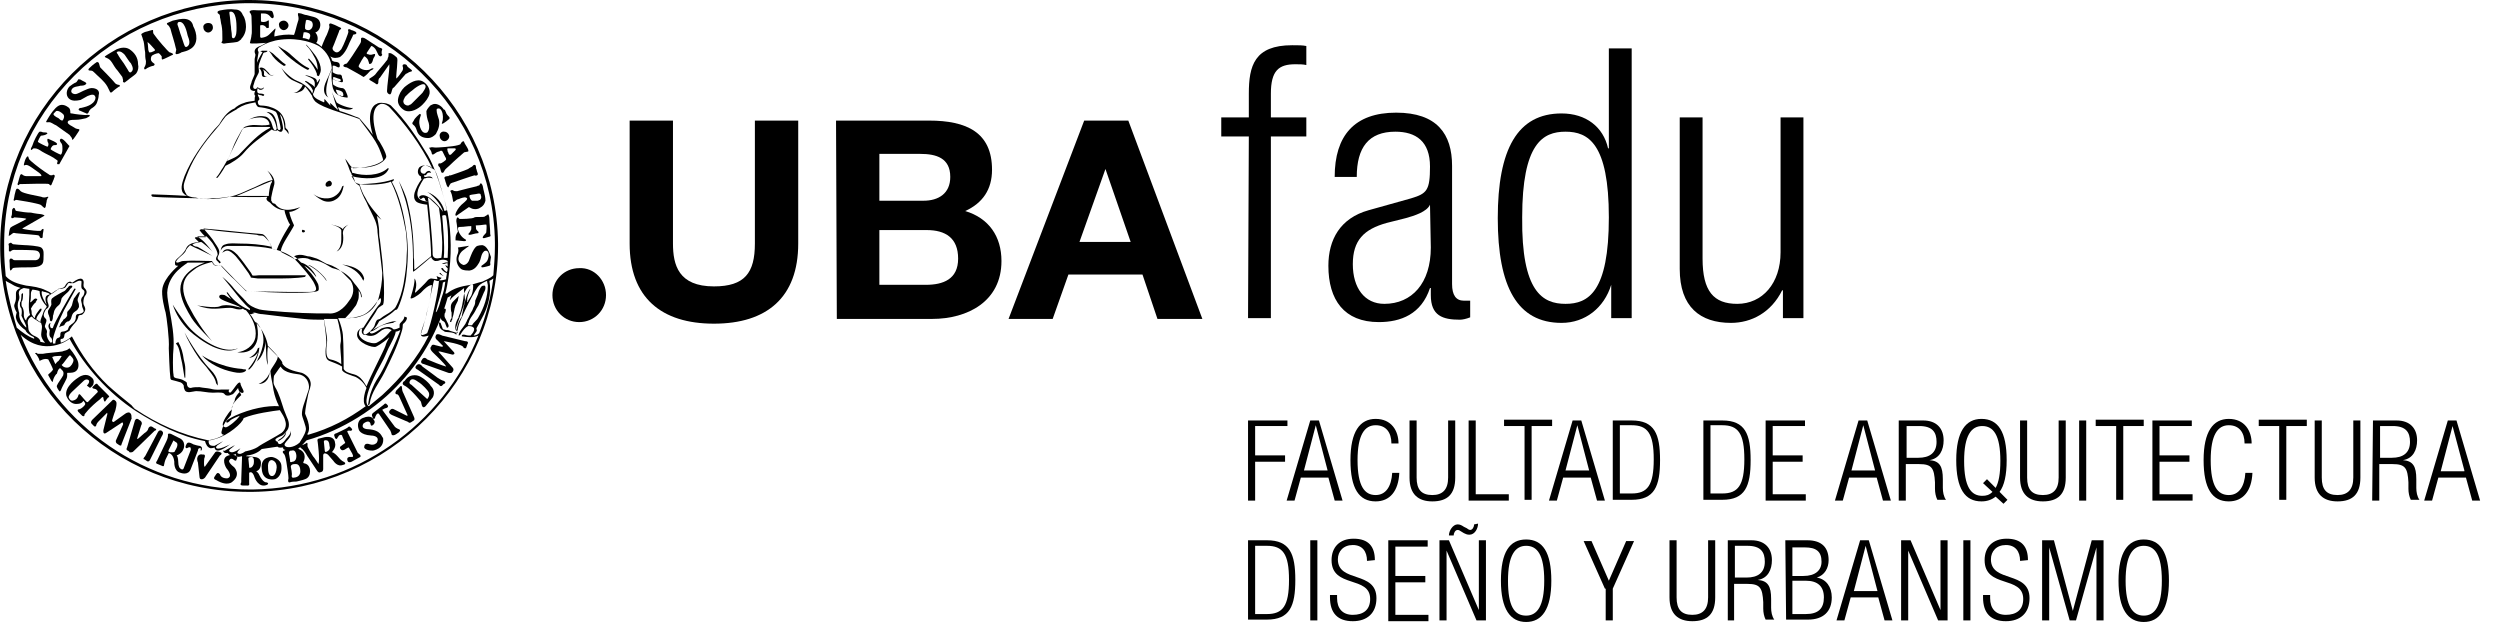 <svg width="111" height="28" viewBox="0 0 111 28" fill="none" xmlns="http://www.w3.org/2000/svg">
<path d="M13.475 10.32C13.51 10.32 13.545 10.285 13.545 10.25C13.545 10.25 13.51 10.215 13.475 10.215C13.44 10.18 13.405 10.215 13.405 10.25C13.405 10.285 13.405 10.32 13.475 10.32Z" fill="black"/>
<path d="M11.097 16.379C11.447 16.027 11.517 15.499 11.517 15.428L11.447 15.463C11.412 15.569 11.342 15.745 11.062 15.886C11.062 15.886 11.307 15.886 11.447 15.64C11.447 15.675 11.377 15.957 11.027 16.379C11.027 16.379 11.027 16.45 11.097 16.379Z" fill="black"/>
<path d="M14.595 8.278C14.7 8.278 14.735 8.207 14.735 8.137C14.735 8.101 14.665 7.996 14.595 8.031C14.525 8.066 14.455 8.101 14.455 8.207C14.455 8.278 14.525 8.313 14.595 8.278Z" fill="black"/>
<path d="M1.829 10.99C1.724 10.919 1.199 10.884 1.094 10.884C0.954 10.884 0.639 10.849 0.639 10.849C0.604 10.849 0.569 10.849 0.534 10.813C0.499 10.778 0.499 10.778 0.464 10.778L0.394 10.813C0.359 10.849 0.394 10.884 0.394 10.919C0.394 10.99 0.394 11.06 0.394 11.131C0.394 11.166 0.429 11.166 0.464 11.166C0.464 11.166 0.534 11.095 0.604 11.095C0.849 11.095 1.514 11.095 1.619 11.131C1.794 11.166 1.829 11.412 1.689 11.518C1.689 11.518 1.619 11.553 1.584 11.553C1.269 11.553 0.989 11.553 0.674 11.553C0.639 11.553 0.604 11.553 0.569 11.518C0.534 11.483 0.534 11.483 0.499 11.483H0.464C0.394 11.518 0.429 11.624 0.429 11.694C0.429 11.729 0.429 12.011 0.464 12.011C0.499 12.011 0.534 11.941 0.569 11.905C0.639 11.87 1.129 11.87 1.269 11.87C1.444 11.87 1.689 11.87 1.829 11.765C1.933 11.694 1.933 11.553 1.933 11.412C1.933 11.271 1.968 11.095 1.829 10.99ZM1.654 11.835C1.724 11.835 1.759 11.8 1.794 11.8C1.759 11.8 1.689 11.835 1.654 11.835Z" fill="black"/>
<path d="M1.828 9.51C1.793 9.51 1.514 9.475 1.374 9.44C1.164 9.44 0.954 9.405 0.744 9.369C0.709 9.369 0.674 9.334 0.674 9.299C0.674 9.264 0.639 9.229 0.604 9.229L0.569 9.264C0.534 9.299 0.534 9.334 0.534 9.405C0.534 9.475 0.534 9.546 0.499 9.616C0.499 9.651 0.499 9.686 0.534 9.686H0.569C0.604 9.686 0.604 9.651 0.639 9.651C0.674 9.651 1.199 9.686 1.164 9.722C1.199 9.722 0.779 9.933 0.639 10.004C0.569 10.039 0.499 10.074 0.464 10.109C0.429 10.144 0.394 10.356 0.394 10.426C0.359 10.461 0.394 10.461 0.429 10.461L0.569 10.356C0.604 10.32 0.674 10.356 0.709 10.356C0.989 10.391 1.724 10.426 1.724 10.461L1.758 10.497C1.758 10.567 1.828 10.567 1.828 10.567C1.898 10.602 1.898 10.497 1.898 10.461C1.898 10.356 1.933 10.285 1.933 10.18C1.933 10.144 1.863 10.18 1.863 10.18C1.863 10.18 1.828 10.25 1.793 10.25C1.758 10.25 1.689 10.25 1.654 10.25C1.549 10.25 0.989 10.18 0.989 10.144C1.164 10.039 1.968 9.581 1.968 9.581C2.003 9.546 1.828 9.51 1.828 9.51Z" fill="black"/>
<path d="M18.162 3.205L18.267 3.17C18.302 3.17 18.302 3.135 18.267 3.1C18.197 3.029 18.092 2.994 18.057 2.888C18.022 2.853 17.952 2.853 17.952 2.853C17.952 2.853 17.847 2.853 17.882 2.959C17.917 3.029 17.882 3.135 17.847 3.17C17.777 3.276 17.707 3.381 17.602 3.487C17.567 3.452 17.637 2.994 17.637 2.818C17.637 2.712 17.672 2.606 17.602 2.536C17.567 2.501 17.392 2.36 17.322 2.36H17.252C17.252 2.395 17.252 2.43 17.252 2.43C17.252 2.466 17.252 2.536 17.218 2.571C17.218 2.642 17.183 2.677 17.148 2.712C17.078 2.818 16.728 3.205 16.658 3.311C16.588 3.381 16.518 3.417 16.413 3.487C16.413 3.487 16.343 3.522 16.483 3.593C16.553 3.628 16.588 3.663 16.658 3.698C16.763 3.804 16.798 3.698 16.798 3.663C16.798 3.593 16.798 3.487 16.868 3.452C17.008 3.24 17.148 3.064 17.287 2.853C17.287 2.853 17.287 2.959 17.287 2.994C17.287 3.135 17.183 3.839 17.183 4.051C17.183 4.121 17.252 4.192 17.322 4.192L17.357 4.156C17.392 4.086 17.392 4.015 17.427 3.945C17.427 3.91 17.462 3.91 17.497 3.875C17.672 3.663 17.847 3.487 18.022 3.276C18.057 3.276 18.092 3.24 18.162 3.205Z" fill="black"/>
<path d="M2.108 8.736C2.108 8.736 1.968 8.806 1.828 8.736C1.688 8.701 1.023 8.595 0.918 8.489C0.883 8.454 0.813 8.348 0.743 8.384C0.743 8.384 0.708 8.384 0.673 8.56C0.638 8.665 0.638 8.771 0.604 8.877C0.604 8.912 0.638 8.912 0.638 8.912C0.673 8.912 0.673 8.877 0.708 8.877H0.743C0.778 8.877 1.618 9.018 1.793 9.088C1.863 9.123 1.898 9.194 1.968 9.229C2.003 9.264 2.038 9.158 2.038 9.123C2.038 9.053 2.073 8.982 2.073 8.912C2.073 8.877 2.108 8.841 2.108 8.806C2.177 8.736 2.143 8.736 2.108 8.736Z" fill="black"/>
<path d="M20.016 8.137C20.051 8.137 20.086 8.102 20.121 8.102C20.121 8.102 20.925 7.82 21.065 7.785C21.1 7.785 21.135 7.82 21.17 7.785C21.17 7.785 21.24 7.785 21.205 7.679C21.17 7.609 21.17 7.538 21.135 7.468C21.135 7.397 21.135 7.292 21.03 7.327L20.96 7.397C20.96 7.397 20.82 7.468 20.785 7.503C20.645 7.573 20.016 7.785 20.016 7.785C19.946 7.785 19.946 7.785 19.911 7.82C19.876 7.82 19.701 7.82 19.736 7.926C19.771 7.996 19.771 8.067 19.806 8.137C19.806 8.172 19.876 8.348 19.911 8.313C19.946 8.243 19.981 8.172 20.016 8.137Z" fill="black"/>
<path d="M5.291 3.769C5.221 3.769 5.151 3.734 5.116 3.699C4.976 3.522 4.521 3.065 4.451 2.994C4.416 2.924 4.416 2.853 4.381 2.783L4.311 2.748C4.311 2.748 4.137 2.853 3.962 3.029C3.927 3.065 3.927 3.065 3.927 3.1C3.927 3.135 3.997 3.135 4.032 3.135C4.102 3.135 4.137 3.17 4.172 3.205C4.381 3.417 4.626 3.593 4.766 3.84C4.801 3.91 4.836 3.98 4.871 4.051C4.906 4.157 4.976 4.086 4.976 4.086C5.081 3.98 5.291 3.84 5.291 3.84C5.291 3.875 5.361 3.804 5.291 3.769Z" fill="black"/>
<path d="M19.072 4.156C19.106 3.945 18.966 3.734 18.792 3.628C18.512 3.452 18.162 3.698 17.952 3.875C17.812 4.015 17.707 4.192 17.672 4.403C17.637 4.614 17.777 4.79 17.952 4.896C18.232 5.037 18.582 4.826 18.757 4.649C18.897 4.509 19.037 4.332 19.072 4.156ZM18.407 4.473C18.372 4.509 18.337 4.544 18.302 4.579C18.267 4.614 18.232 4.649 18.197 4.649C18.162 4.685 18.127 4.685 18.092 4.685C18.022 4.685 17.917 4.614 17.917 4.544C17.882 4.473 17.952 4.368 17.987 4.297C18.092 4.192 18.197 4.086 18.302 4.015C18.372 3.945 18.862 3.558 18.897 3.839C18.897 3.945 18.792 4.051 18.757 4.121C18.617 4.262 18.512 4.368 18.407 4.473Z" fill="black"/>
<path d="M3.787 5.108C3.717 5.108 3.332 5.072 3.192 5.037C3.122 5.037 3.122 5.037 3.122 4.967C3.122 4.861 3.087 4.79 3.017 4.755C2.877 4.65 2.702 4.614 2.563 4.72C2.563 4.72 2.423 4.79 2.178 5.178C2.143 5.248 2.108 5.284 2.073 5.354C2.003 5.46 2.108 5.425 2.178 5.425C2.283 5.425 2.388 5.53 2.493 5.565C2.702 5.706 2.877 5.847 3.087 5.988C3.122 6.023 3.157 6.094 3.192 6.129C3.192 6.129 3.192 6.235 3.227 6.199C3.262 6.199 3.437 5.918 3.507 5.812C3.577 5.706 3.437 5.742 3.367 5.706C3.297 5.671 3.262 5.636 3.192 5.601C3.122 5.565 2.912 5.46 3.052 5.354C3.157 5.319 3.262 5.319 3.367 5.319C3.507 5.319 3.682 5.284 3.822 5.248C3.892 5.213 3.962 5.178 3.997 5.143C3.962 5.072 3.822 5.108 3.787 5.108ZM2.772 5.354C2.702 5.354 2.633 5.284 2.598 5.248C2.528 5.213 2.458 5.178 2.423 5.143C2.388 5.108 2.353 5.072 2.388 5.037C2.423 5.002 2.458 4.967 2.493 4.931C2.598 4.896 2.737 5.002 2.807 5.072C2.877 5.143 2.842 5.284 2.772 5.354Z" fill="black"/>
<path d="M20.26 9.581L20.82 9.193L20.96 9.264C21.065 9.299 21.205 9.299 21.31 9.229C21.45 9.158 21.519 9.053 21.554 8.912C21.554 8.771 21.519 8.63 21.484 8.489C21.45 8.383 21.45 8.278 21.415 8.207C21.38 8.172 21.38 8.137 21.345 8.137L21.31 8.172C21.31 8.207 21.275 8.242 21.24 8.242C21.205 8.242 21.17 8.278 21.135 8.278C21.1 8.278 20.435 8.454 20.295 8.489C20.225 8.489 20.155 8.489 20.12 8.454C20.085 8.419 19.945 8.454 20.015 8.524C20.085 8.665 20.085 8.806 20.12 8.947C20.12 8.982 20.19 8.947 20.225 8.912C20.26 8.876 20.33 8.841 20.365 8.841C20.435 8.806 20.645 8.736 20.68 8.771C20.855 8.806 20.61 8.982 20.575 9.017C20.435 9.123 20.33 9.264 20.26 9.405C20.225 9.475 20.19 9.581 20.26 9.581ZM21.24 8.595C21.31 8.595 21.345 8.595 21.345 8.665C21.38 8.736 21.38 8.806 21.31 8.876C21.275 8.876 21.24 8.912 21.205 8.912H21.135C21.065 8.912 20.995 8.912 20.96 8.912C20.89 8.876 20.82 8.736 20.855 8.665C20.96 8.63 21.1 8.63 21.24 8.595Z" fill="black"/>
<path d="M4.066 3.91C3.891 3.91 3.472 4.156 3.437 4.156C3.367 4.191 3.262 4.191 3.192 4.121C3.122 4.051 3.192 3.91 3.297 3.874C3.367 3.839 3.472 3.839 3.577 3.804C3.647 3.804 3.752 3.804 3.821 3.734C3.891 3.663 3.647 3.593 3.612 3.557C3.577 3.522 3.507 3.522 3.507 3.522C3.472 3.487 3.437 3.628 3.367 3.663C3.332 3.663 3.122 3.804 3.087 3.839C2.947 3.98 2.912 4.227 3.052 4.368C3.192 4.508 3.402 4.473 3.577 4.438C3.577 4.438 3.821 4.297 3.891 4.262C4.066 4.191 4.206 4.156 4.241 4.332C4.241 4.438 4.171 4.544 4.066 4.614C3.926 4.72 3.752 4.755 3.612 4.79C3.577 4.79 3.542 4.79 3.507 4.826C3.507 4.826 3.472 4.861 3.507 4.896C3.577 4.931 3.682 4.966 3.752 5.002C3.786 5.002 3.856 5.072 3.891 5.037L3.926 5.002C3.961 4.896 4.031 4.826 4.101 4.79C4.206 4.72 4.276 4.649 4.311 4.544C4.346 4.438 4.381 4.332 4.381 4.227C4.451 4.015 4.276 3.91 4.066 3.91Z" fill="black"/>
<path d="M19.491 5.319C19.456 5.178 19.386 5.037 19.386 4.896C19.386 4.861 19.386 4.826 19.421 4.826C19.596 4.755 19.666 5.037 19.666 5.178C19.666 5.248 19.666 5.354 19.631 5.425C19.631 5.46 19.596 5.495 19.631 5.495C19.701 5.495 19.945 5.284 19.945 5.284C20.015 5.213 19.876 5.143 19.841 5.072C19.806 5.037 19.806 4.967 19.771 4.931C19.771 4.896 19.736 4.861 19.701 4.861C19.596 4.685 19.351 4.544 19.176 4.65L19.106 4.685C19.106 4.685 18.966 4.826 18.931 4.931C18.931 5.108 18.966 5.284 19.036 5.46C19.071 5.601 19.071 5.777 18.966 5.883C18.721 5.988 18.616 5.601 18.616 5.425C18.616 5.319 18.651 5.213 18.686 5.108C18.686 5.072 18.651 5.037 18.616 5.072C18.616 5.072 18.407 5.248 18.372 5.354C18.337 5.425 18.267 5.46 18.337 5.53C18.442 5.601 18.477 5.706 18.512 5.812C18.581 6.023 18.756 6.129 19.001 6.129C19.141 6.129 19.246 6.059 19.351 5.953C19.491 5.706 19.526 5.53 19.491 5.319Z" fill="black"/>
<path d="M21.415 10.884C21.415 10.884 21.205 10.884 21.135 10.955C20.995 11.096 20.925 11.307 20.855 11.483C20.82 11.624 20.715 11.765 20.575 11.765C20.19 11.624 20.4 11.236 20.54 11.131C20.645 11.06 20.715 10.99 20.785 10.955C20.785 10.955 20.855 10.884 20.785 10.919L20.33 10.99C20.365 11.06 20.365 11.201 20.295 11.342C20.225 11.553 20.295 11.8 20.47 11.941C20.575 12.011 20.715 12.011 20.855 12.011C21.065 11.976 21.17 11.835 21.275 11.659C21.38 11.448 21.345 11.307 21.485 11.166C21.52 11.131 21.555 11.131 21.59 11.131C21.764 11.166 21.694 11.483 21.625 11.589C21.59 11.659 21.38 11.8 21.38 11.8C21.38 11.8 21.345 11.871 21.415 11.871C21.485 11.871 21.729 11.8 21.729 11.8C21.799 11.765 21.764 11.73 21.764 11.659C21.764 11.624 21.799 11.448 21.799 11.413C21.729 11.201 21.625 10.919 21.415 10.884Z" fill="black"/>
<path d="M5.746 2.184C5.571 2.078 5.361 2.113 5.186 2.184C5.116 2.219 4.696 2.466 4.661 2.501C4.626 2.536 4.731 2.571 4.731 2.571C4.836 2.607 4.906 2.677 4.976 2.783C5.046 2.888 5.116 3.029 5.221 3.135C5.291 3.241 5.361 3.311 5.431 3.417C5.431 3.452 5.466 3.522 5.466 3.558C5.466 3.593 5.431 3.628 5.501 3.663H5.536C5.571 3.628 5.641 3.593 5.676 3.558C5.746 3.487 6.026 3.311 6.061 3.241C6.13 3.135 6.165 2.994 6.13 2.853C6.13 2.536 5.956 2.325 5.746 2.184ZM5.816 3.205C5.746 3.241 5.711 3.17 5.676 3.1C5.606 2.994 5.571 2.924 5.501 2.818C5.396 2.677 5.291 2.536 5.221 2.395C5.151 2.325 5.186 2.325 5.221 2.29C5.361 2.254 5.466 2.36 5.536 2.43C5.641 2.571 5.711 2.712 5.816 2.818C5.886 2.959 5.956 3.1 5.816 3.205Z" fill="black"/>
<path d="M8.264 0.846C8.054 0.81 7.844 0.881 7.67 0.916C7.6 0.951 7.495 0.986 7.425 1.022C7.39 1.057 7.425 1.057 7.425 1.092C7.495 1.127 7.53 1.198 7.565 1.268C7.635 1.55 7.74 1.832 7.809 2.149C7.844 2.184 7.809 2.255 7.809 2.29C7.809 2.325 7.774 2.36 7.809 2.395C7.844 2.431 8.019 2.36 8.054 2.325C8.194 2.29 8.334 2.255 8.439 2.184C8.824 1.973 8.754 1.48 8.579 1.163C8.544 0.986 8.439 0.881 8.264 0.846ZM8.299 2.078C8.194 2.114 8.194 2.008 8.159 1.937C8.124 1.832 8.089 1.726 8.054 1.62C7.984 1.444 7.949 1.268 7.879 1.092C7.879 1.057 7.879 1.022 7.914 0.986C8.194 0.881 8.299 1.444 8.334 1.585C8.404 1.761 8.474 1.973 8.299 2.078Z" fill="black"/>
<path d="M10.432 0.423C10.222 0.388 9.978 0.423 9.803 0.458C9.768 0.458 9.628 0.493 9.663 0.564C9.663 0.599 9.698 0.599 9.733 0.634C9.768 0.669 9.768 0.705 9.768 0.775C9.803 0.881 9.803 1.022 9.838 1.127C9.873 1.303 9.873 1.48 9.873 1.656C9.873 1.691 9.873 1.761 9.873 1.797C9.873 1.832 9.838 1.867 9.838 1.867C9.803 1.902 9.908 1.937 9.943 1.937C10.117 1.902 10.327 1.902 10.502 1.867C10.537 1.867 10.607 1.832 10.642 1.797C10.677 1.761 10.712 1.761 10.712 1.726C10.852 1.585 10.922 1.374 10.922 1.198C10.922 1.022 10.887 0.81 10.782 0.669C10.712 0.493 10.607 0.423 10.432 0.423ZM10.397 1.691C10.292 1.726 10.292 1.62 10.292 1.55C10.292 1.444 10.257 1.339 10.257 1.198C10.222 0.986 10.222 0.81 10.187 0.599V0.528C10.502 0.423 10.502 1.092 10.502 1.233C10.502 1.409 10.502 1.585 10.397 1.691Z" fill="black"/>
<path d="M7.53 2.325C7.46 2.29 6.97 1.726 6.83 1.515C6.795 1.48 6.795 1.409 6.795 1.339C6.795 1.304 6.515 1.409 6.48 1.409C6.445 1.409 6.305 1.48 6.271 1.515L6.305 1.621C6.34 1.691 6.34 1.761 6.375 1.832C6.41 1.973 6.41 2.149 6.445 2.325C6.445 2.466 6.445 2.572 6.48 2.712C6.48 2.783 6.48 2.853 6.445 2.924C6.445 2.959 6.375 2.994 6.41 3.065C6.41 3.1 6.48 3.065 6.48 3.065C6.55 2.994 6.76 2.924 6.795 2.924C6.83 2.924 6.865 2.889 6.865 2.853C6.865 2.818 6.76 2.783 6.725 2.712C6.69 2.677 6.69 2.572 6.725 2.501C6.76 2.431 6.97 2.36 7.04 2.36C7.075 2.36 7.18 2.501 7.18 2.501C7.18 2.536 7.18 2.536 7.18 2.572C7.18 2.607 7.18 2.642 7.215 2.642C7.25 2.642 7.67 2.431 7.67 2.431C7.74 2.395 7.565 2.325 7.53 2.325ZM6.865 2.255C6.865 2.255 6.725 2.325 6.69 2.325C6.655 2.325 6.62 2.325 6.62 2.325L6.585 2.219C6.585 2.114 6.55 1.867 6.55 1.867C6.62 1.902 6.795 2.114 6.83 2.149C6.865 2.184 6.9 2.219 6.865 2.255Z" fill="black"/>
<path d="M19.946 7.362C20.156 7.151 20.61 6.763 20.61 6.763L20.785 6.728C20.855 6.657 20.61 6.376 20.61 6.305C20.61 6.27 20.54 6.27 20.575 6.27C20.575 6.27 20.505 6.27 20.435 6.411L20.331 6.446C20.086 6.517 19.421 6.552 19.351 6.552C19.246 6.552 19.176 6.517 19.106 6.552H19.071C19.036 6.587 19.106 6.622 19.106 6.657C19.141 6.693 19.176 6.798 19.176 6.834C19.176 6.869 19.246 6.869 19.281 6.834L19.386 6.763C19.456 6.728 19.526 6.728 19.561 6.693C19.631 6.693 19.631 6.693 19.666 6.763C19.701 6.834 19.736 6.904 19.771 6.975C19.806 7.01 19.806 7.045 19.806 7.08C19.806 7.115 19.596 7.256 19.561 7.256H19.491C19.491 7.256 19.456 7.256 19.456 7.327C19.456 7.362 19.491 7.397 19.526 7.432C19.561 7.503 19.561 7.573 19.596 7.644C19.631 7.714 19.701 7.644 19.701 7.644C19.701 7.609 19.736 7.609 19.736 7.573C19.771 7.503 19.876 7.432 19.946 7.362ZM19.876 6.587C19.911 6.587 20.191 6.587 20.191 6.587C20.191 6.587 20.261 6.587 20.226 6.657L20.016 6.869H19.946C19.911 6.834 19.911 6.763 19.876 6.728C19.876 6.657 19.841 6.622 19.876 6.587Z" fill="black"/>
<path d="M2.667 6.199C2.632 6.235 2.702 6.34 2.737 6.376C2.772 6.446 2.772 6.516 2.772 6.587C2.772 6.657 2.772 6.798 2.702 6.869C2.667 6.869 2.248 6.657 2.248 6.622C2.248 6.622 2.283 6.481 2.388 6.446C2.422 6.446 2.527 6.446 2.527 6.411C2.597 6.34 2.213 6.199 2.143 6.164C2.073 6.129 2.108 6.34 2.143 6.34C2.143 6.376 2.178 6.446 2.108 6.516C2.003 6.481 1.723 6.34 1.688 6.305C1.653 6.305 1.793 6.023 1.828 6.023C1.898 6.023 2.038 5.988 2.073 5.953C2.143 5.918 2.073 5.882 2.038 5.882C1.968 5.882 1.898 5.882 1.828 5.847C1.793 5.847 1.758 5.847 1.758 5.847C1.688 5.882 1.478 6.305 1.443 6.446C1.443 6.481 1.303 6.657 1.408 6.657L1.443 6.622C1.478 6.587 1.478 6.587 1.548 6.587C1.653 6.587 1.758 6.657 1.863 6.728C2.038 6.833 2.213 6.904 2.388 7.01C2.422 7.045 2.562 7.115 2.562 7.15C2.527 7.256 2.527 7.291 2.562 7.291H2.632L3.087 6.481C3.052 6.481 2.737 6.023 2.667 6.199Z" fill="black"/>
<path d="M16.554 3.03C16.484 3.03 16.414 3.1 16.379 3.1C16.239 3.135 16.099 3.1 15.994 3.03C15.889 2.959 15.924 2.924 15.959 2.853C16.029 2.713 16.099 2.607 16.169 2.501C16.204 2.501 16.239 2.536 16.274 2.572C16.344 2.642 16.344 2.677 16.379 2.783C16.379 2.853 16.414 2.853 16.484 2.818C16.554 2.748 16.554 2.642 16.589 2.572C16.624 2.536 16.694 2.395 16.624 2.395C16.589 2.395 16.519 2.431 16.484 2.431H16.414C16.344 2.395 16.309 2.431 16.274 2.36C16.344 2.255 16.414 2.149 16.484 2.043C16.554 2.043 16.659 2.149 16.694 2.219C16.729 2.29 16.764 2.36 16.799 2.431C16.834 2.501 16.903 2.501 16.903 2.501C16.938 2.501 16.938 2.466 16.973 2.431C16.903 2.36 16.973 2.184 16.973 2.184C16.973 2.149 16.869 2.114 16.834 2.114C16.624 1.973 16.449 1.867 16.239 1.726C16.204 1.691 16.029 1.621 16.029 1.726C16.029 1.761 16.029 1.797 16.029 1.832C16.029 1.902 15.959 1.973 15.924 2.043C15.819 2.219 15.469 2.748 15.399 2.818C15.259 2.853 15.259 2.889 15.259 2.889C15.19 2.959 15.364 2.994 15.399 2.994C15.539 3.065 15.959 3.311 16.029 3.347C16.064 3.382 16.099 3.382 16.134 3.417C16.134 3.417 16.204 3.417 16.449 3.135C16.554 3.1 16.624 3.03 16.554 3.03Z" fill="black"/>
<path d="M20.226 10.603C20.226 10.638 20.226 10.638 20.226 10.673H20.261C20.261 10.673 20.575 10.708 20.61 10.708C20.68 10.708 20.715 10.673 20.68 10.638C20.47 10.532 20.366 10.321 20.331 10.18C20.331 10.074 20.366 10.074 20.47 10.074C20.61 10.074 20.75 10.039 20.925 10.039C20.925 10.074 20.925 10.11 20.925 10.18C20.89 10.25 20.89 10.286 20.82 10.356C20.785 10.391 20.785 10.427 20.855 10.427C20.925 10.427 21.1 10.356 21.205 10.356C21.275 10.356 21.24 10.321 21.24 10.286C21.1 10.18 21.135 10.11 21.135 10.074C21.1 10.004 21.135 10.004 21.205 10.004C21.345 10.004 21.485 9.969 21.59 9.969C21.625 10.039 21.59 10.25 21.59 10.321C21.555 10.391 21.485 10.427 21.45 10.497C21.45 10.497 21.38 10.603 21.52 10.568L21.765 10.497C21.8 10.462 21.765 10.427 21.765 10.391C21.765 10.145 21.73 9.933 21.73 9.722C21.73 9.616 21.695 9.546 21.695 9.546C21.695 9.511 21.66 9.511 21.625 9.546C21.59 9.581 21.555 9.581 21.52 9.616C21.45 9.652 21.135 9.616 21.065 9.652C20.995 9.722 20.47 9.722 20.401 9.722C20.366 9.687 20.366 9.687 20.331 9.652C20.261 9.652 20.261 9.793 20.261 9.828C20.296 10.004 20.296 10.145 20.331 10.286C20.226 10.427 20.226 10.532 20.226 10.603Z" fill="black"/>
<path d="M2.317 7.784C2.247 7.784 2.212 7.784 2.177 7.749C1.898 7.573 1.618 7.362 1.373 7.15C1.338 7.115 1.338 7.115 1.303 7.08C1.268 7.045 1.268 6.939 1.233 6.939C1.128 6.974 1.058 7.291 1.058 7.326C1.058 7.362 1.128 7.326 1.128 7.326C1.233 7.291 1.443 7.467 1.548 7.538C1.583 7.573 1.898 7.749 1.828 7.82C1.793 7.82 1.233 7.82 1.163 7.82C1.093 7.82 1.023 7.784 0.988 7.749C0.953 7.714 0.918 7.749 0.918 7.749C0.883 7.749 0.813 8.101 0.778 8.172C0.778 8.207 0.813 8.242 0.848 8.207C0.883 8.172 0.848 8.172 0.883 8.172C0.918 8.172 0.953 8.172 0.988 8.172C1.058 8.172 2.142 8.137 2.177 8.172C2.247 8.277 2.282 8.207 2.282 8.207C2.317 8.137 2.352 8.031 2.387 7.96C2.387 7.925 2.457 7.82 2.422 7.784C2.387 7.749 2.352 7.749 2.317 7.784Z" fill="black"/>
<path d="M12.671 2.853C12.496 2.748 12.391 2.607 12.251 2.501C12.181 2.431 12.111 2.36 12.041 2.325L11.937 2.254C11.937 2.254 12.076 2.431 12.111 2.501C12.251 2.677 12.426 2.818 12.601 2.924C12.671 2.924 12.706 2.888 12.671 2.853Z" fill="black"/>
<path d="M13.72 3.029C13.406 2.888 13.196 2.677 12.951 2.466C12.846 2.36 12.706 2.254 12.566 2.184L12.356 2.043C12.356 2.078 12.601 2.325 12.706 2.43C12.986 2.677 13.301 2.924 13.651 3.1C13.686 3.1 13.755 3.064 13.72 3.029Z" fill="black"/>
<path d="M11.936 3.241C11.866 3.17 11.831 3.135 11.761 3.064C11.726 3.029 11.587 2.959 11.517 3.029C11.552 3.064 11.621 3.17 11.621 3.241C11.621 3.311 11.621 3.417 11.726 3.417C11.796 3.417 11.901 3.381 11.901 3.381C11.796 3.417 11.691 3.381 11.726 3.241C11.726 3.135 11.656 3.064 11.656 3.064C11.726 3.135 11.761 3.1 11.901 3.276C11.936 3.311 12.041 3.381 12.111 3.346L12.181 3.311C12.041 3.381 11.971 3.311 11.936 3.241Z" fill="black"/>
<path d="M14.28 8.876C14.455 8.982 14.7 8.982 14.875 8.876C15.155 8.735 15.225 8.418 15.26 8.242L15.19 8.277C15.155 8.418 14.98 8.771 14.56 8.806C14.14 8.841 13.896 8.594 13.896 8.594C14 8.7 14.14 8.806 14.28 8.876Z" fill="black"/>
<path d="M14.699 9.969C14.839 10.004 15.084 10.074 15.154 10.215C15.154 10.215 15.154 10.462 15.154 10.638C15.154 10.814 15.119 11.025 14.944 11.166L15.014 11.131C15.259 10.955 15.259 10.603 15.224 10.356C15.224 10.18 15.329 10.074 15.469 9.969C15.364 10.039 15.259 10.074 15.224 10.18C15.119 10.039 14.699 9.969 14.699 9.969Z" fill="black"/>
<path d="M16.134 12.469L16.169 12.364C16.029 11.765 15.154 11.765 15.154 11.729C15.609 11.87 15.924 12.046 16.134 12.469Z" fill="black"/>
<path d="M10.048 11.131C10.188 11.096 10.363 11.272 10.467 11.377C10.677 11.624 10.852 11.871 11.027 12.117C11.062 12.188 11.097 12.223 11.132 12.293C11.132 12.329 11.132 12.329 11.167 12.329C11.237 12.329 11.377 12.364 11.447 12.364C11.727 12.364 11.972 12.364 12.216 12.364C12.636 12.364 13.161 12.364 13.546 12.293L13.58 12.223C13.126 12.223 12.706 12.223 12.251 12.223C11.972 12.223 11.762 12.223 11.482 12.223C11.412 12.223 11.237 12.258 11.202 12.223C11.167 12.152 11.132 12.082 11.097 12.047C10.922 11.8 10.747 11.554 10.537 11.307C10.398 11.166 10.188 10.99 9.978 11.096C9.908 11.131 9.908 11.201 9.838 11.237C9.838 11.237 10.013 11.131 10.048 11.131Z" fill="black"/>
<path d="M9.453 15.393C9.768 15.534 10.187 15.64 10.502 15.499L10.572 15.464C10.222 15.605 9.838 15.499 9.523 15.358C9.138 15.182 8.753 14.9 8.473 14.618C8.159 14.301 7.669 13.526 7.669 13.526C7.809 13.949 8.054 14.336 8.368 14.653C8.683 14.935 9.068 15.217 9.453 15.393Z" fill="black"/>
<path d="M10.923 16.415C10.888 16.38 10.818 16.415 10.748 16.38C9.733 16.309 8.964 15.781 8.964 15.781C9.314 16.168 9.838 16.415 10.363 16.52C10.818 16.626 10.958 16.45 10.923 16.415Z" fill="black"/>
<path d="M11.971 16.52C11.901 16.872 11.481 17.048 11.481 17.048C11.866 17.048 11.971 16.696 11.971 16.52Z" fill="black"/>
<path d="M8.194 14.759C8.299 15.041 8.579 15.534 8.824 15.886C8.964 16.097 9.139 16.238 9.279 16.45C9.419 16.626 9.558 16.802 9.593 17.013L9.663 17.119C9.663 17.119 9.733 16.802 9.349 16.414C8.754 15.816 8.194 14.759 8.194 14.759Z" fill="black"/>
<path d="M8.228 16.379C8.228 16.238 8.193 16.098 8.158 15.957C8.123 15.675 8.053 15.428 7.914 15.182C7.879 15.217 7.844 15.217 7.809 15.252C7.914 15.358 7.949 15.499 7.983 15.64C8.018 15.816 8.053 15.992 8.088 16.133C8.123 16.344 8.158 16.555 8.193 16.767H8.228C8.228 16.732 8.228 16.661 8.228 16.626C8.228 16.52 8.228 16.45 8.228 16.379Z" fill="black"/>
<path d="M14.489 12.469C14.559 12.434 14.069 11.905 13.72 11.765H13.685C14.279 12.082 14.489 12.469 14.489 12.469Z" fill="black"/>
<path d="M19.701 12.258C19.701 12.258 19.562 12.152 19.562 12.117H19.527C19.457 12.117 19.597 12.223 19.701 12.258Z" fill="black"/>
<path d="M13.58 1.973C13.58 2.008 13.72 2.149 13.72 2.149C13.825 2.29 13.93 2.466 14 2.607C14.07 2.748 14.105 2.924 14.105 3.1C14 2.924 13.86 2.748 13.72 2.607C13.72 2.607 13.65 2.607 13.685 2.642C13.86 2.853 14 3.065 14.07 3.276V3.346L14.14 3.382L14.175 3.346C14.21 3.276 14.245 3.17 14.245 3.1C14.245 2.924 14.175 2.748 14.07 2.571C14 2.431 13.615 1.973 13.58 1.973Z" fill="black"/>
<path d="M2.982 16.696V16.555C3.052 16.555 3.227 16.555 3.297 16.52C3.472 16.45 3.507 16.273 3.472 16.097C3.437 15.921 3.227 15.639 3.227 15.639L3.087 15.463L2.982 15.534C2.912 15.569 2.842 15.569 2.772 15.604C2.597 15.639 2.003 15.675 1.898 15.71C1.828 15.71 1.758 15.71 1.688 15.71C1.653 15.71 1.618 15.639 1.583 15.675C1.548 15.675 1.548 15.71 1.583 15.71C1.583 15.71 1.723 15.851 1.758 16.027C1.758 16.027 1.968 15.886 2.143 15.957C2.177 16.027 2.352 16.344 2.352 16.414C2.317 16.485 2.143 16.626 2.143 16.626V16.661L2.282 16.908C2.282 16.908 2.352 17.013 2.352 16.908C2.352 16.837 2.457 16.626 2.527 16.591C2.562 16.45 2.597 16.379 2.667 16.344L2.737 16.414C2.807 16.485 2.842 16.52 2.807 16.661C2.737 16.802 2.562 17.013 2.527 17.119C2.492 17.189 2.632 17.366 2.632 17.366C2.667 17.401 2.667 17.366 2.702 17.33C2.807 17.049 2.982 16.837 2.982 16.696ZM2.597 16.027C2.527 16.062 2.492 16.133 2.457 16.168L2.317 15.851L2.422 15.816C2.527 15.816 2.737 15.78 2.737 15.816C2.702 15.886 2.597 16.027 2.597 16.027ZM2.737 16.203C2.842 16.133 3.087 15.71 3.122 15.78C3.157 15.816 3.262 15.921 3.262 15.992C3.262 16.097 3.157 16.273 3.052 16.309C2.947 16.344 2.807 16.309 2.737 16.203Z" fill="black"/>
<path d="M4.451 17.718C4.451 17.718 4.591 17.541 4.591 17.682C4.591 17.682 4.626 17.929 4.696 17.788C4.696 17.788 4.766 17.682 4.801 17.647C4.801 17.647 4.906 17.647 4.801 17.541L4.346 17.084C4.346 17.084 4.311 16.978 4.207 17.084L4.137 17.154C4.137 17.154 4.032 17.224 4.172 17.26C4.172 17.26 4.311 17.26 4.346 17.401L3.927 17.823C3.927 17.823 3.892 17.894 3.822 17.823L3.577 17.541C3.577 17.541 3.507 17.436 3.472 17.577C3.472 17.577 3.437 17.753 3.227 17.788C3.227 17.788 3.122 17.823 3.052 17.647C3.052 17.647 3.017 17.577 3.192 17.401L3.717 16.907C3.717 16.907 3.822 16.802 3.927 16.872C3.927 16.872 4.032 16.943 3.857 17.119L3.997 17.224C3.997 17.224 4.102 17.154 4.137 17.084C4.137 17.048 4.241 16.872 4.032 16.731C4.032 16.731 3.822 16.52 3.472 16.767C3.472 16.767 2.842 17.154 2.947 17.577C2.947 17.577 3.087 17.999 3.472 17.929C3.472 17.929 3.612 17.929 3.682 17.823C3.682 17.823 3.682 17.753 3.752 17.858C3.752 17.858 3.822 17.929 3.752 17.999C3.752 17.999 3.647 18.14 3.507 18.175C3.507 18.175 3.402 18.175 3.472 18.281L3.647 18.457C3.647 18.457 3.752 18.528 3.752 18.422C3.717 18.422 3.997 18.07 4.451 17.718Z" fill="black"/>
<path d="M5.745 18.317C5.745 18.317 5.675 18.282 5.535 18.387L5.045 18.739C5.045 18.739 4.975 18.739 4.975 18.669C4.975 18.669 5.08 18.317 5.115 18.246C5.115 18.246 5.22 17.894 5.15 17.823C5.15 17.823 5.045 17.683 4.975 17.788L4.101 18.634C4.101 18.634 3.996 18.739 4.066 18.81L4.171 18.916C4.171 18.916 4.241 18.986 4.276 18.88C4.276 18.88 4.276 18.81 4.381 18.704L4.731 18.352C4.731 18.352 4.766 18.282 4.766 18.387L4.591 19.092C4.591 19.092 4.556 19.303 4.696 19.233L5.395 18.775C5.395 18.775 5.465 18.704 5.465 18.845L5.15 19.549C5.15 19.549 5.115 19.62 5.185 19.69L5.29 19.761C5.29 19.761 5.395 19.831 5.395 19.726L5.85 18.563C5.815 18.563 5.885 18.387 5.745 18.317Z" fill="black"/>
<path d="M6.865 19.021L6.76 18.951C6.76 18.951 6.655 18.88 6.585 19.021C6.585 19.021 6.585 19.127 6.41 19.233L6.131 19.479C6.131 19.479 6.061 19.514 6.096 19.444L6.271 18.88C6.271 18.88 6.376 18.739 6.166 18.634C6.166 18.634 6.061 18.528 5.991 18.669L5.641 19.867C5.641 19.867 5.571 19.972 5.676 20.008C5.676 20.008 5.746 20.043 5.746 20.078C5.746 20.078 5.851 20.113 5.921 20.043L6.865 19.127C6.9 19.127 7.005 19.056 6.865 19.021Z" fill="black"/>
<path d="M7.215 19.162C7.145 19.092 7.18 19.127 7.18 19.127C7.18 19.127 7.075 19.056 7.005 19.197L6.445 20.254C6.445 20.254 6.305 20.395 6.41 20.395L6.515 20.465C6.515 20.465 6.585 20.536 6.655 20.43L7.18 19.374C7.18 19.374 7.285 19.233 7.215 19.162Z" fill="black"/>
<path d="M9.767 20.078C9.767 20.078 9.627 20.007 9.557 20.078L9.103 20.712C9.103 20.712 9.033 20.817 9.068 20.36C9.068 20.36 9.173 20.148 8.998 20.183C8.998 20.183 8.788 20.113 8.753 20.36C8.753 20.36 8.753 20.465 8.788 20.536L8.858 21.17C8.858 21.17 8.858 21.275 8.928 21.275C8.928 21.275 8.998 21.311 9.103 21.205L9.767 20.219C9.802 20.219 9.907 20.113 9.767 20.078Z" fill="black"/>
<path d="M10.188 20.43C10.258 20.289 10.398 20.43 10.398 20.43C10.503 20.501 10.503 20.395 10.503 20.395C10.573 20.289 10.503 20.254 10.503 20.254C10.363 20.148 10.153 20.219 10.153 20.219C9.768 20.325 10.048 20.782 10.048 20.782C10.398 21.205 10.083 21.24 10.083 21.24C9.803 21.24 9.768 21.064 9.768 21.064C9.663 20.923 9.593 21.064 9.593 21.064L9.523 21.17C9.454 21.276 9.593 21.311 9.593 21.311C10.118 21.628 10.328 21.381 10.328 21.381C10.713 21.064 10.398 20.747 10.398 20.747C10.083 20.501 10.188 20.43 10.188 20.43Z" fill="black"/>
<path d="M8.963 19.937C8.963 19.937 8.998 19.831 8.858 19.796C8.858 19.796 8.788 19.796 8.578 19.726C8.578 19.726 8.368 19.585 8.299 19.69C8.299 19.69 8.159 19.902 8.299 19.902C8.299 19.902 8.403 19.831 8.438 19.866C8.438 19.866 8.473 19.831 8.473 19.972L8.159 20.782C8.159 20.782 8.124 20.923 7.984 20.782C7.984 20.782 7.914 20.712 7.914 20.5C7.914 20.5 7.914 20.289 7.844 20.219C7.844 20.219 7.984 20.183 8.089 20.043C8.089 20.043 8.229 19.866 8.159 19.655C8.159 19.655 8.124 19.514 7.949 19.444L7.599 19.268C7.599 19.268 7.424 19.197 7.459 19.338C7.459 19.338 7.459 19.444 7.389 19.585L6.969 20.465C6.969 20.465 6.864 20.571 7.004 20.606L7.179 20.677C7.179 20.677 7.284 20.747 7.284 20.641C7.284 20.641 7.319 20.43 7.389 20.324L7.494 20.113C7.494 20.113 7.704 20.148 7.739 20.5C7.739 20.5 7.704 20.923 8.019 20.994C8.019 20.994 8.368 21.134 8.473 20.817L8.788 20.007C8.788 20.007 8.788 19.902 8.858 19.902C8.858 19.902 8.893 19.866 8.928 19.937C8.858 20.007 8.963 20.043 8.963 19.937ZM7.564 20.078C7.424 20.078 7.494 19.972 7.494 19.972L7.669 19.62C7.704 19.514 7.739 19.585 7.739 19.585L7.844 19.655C7.949 19.761 7.774 20.007 7.774 20.007C7.774 20.113 7.564 20.078 7.564 20.078Z" fill="black"/>
<path d="M12.076 20.289C12.076 20.289 11.552 20.254 11.622 20.817C11.657 21.416 12.216 21.275 12.216 21.275C12.216 21.275 12.531 21.17 12.496 20.712C12.496 20.36 12.076 20.289 12.076 20.289ZM12.076 21.134C12.076 21.134 11.902 21.17 11.902 20.782C11.867 20.395 12.076 20.43 12.076 20.43C12.076 20.43 12.286 20.465 12.286 20.747C12.251 21.17 12.076 21.134 12.076 21.134Z" fill="black"/>
<path d="M15.259 20.501C15.259 20.501 15.154 20.465 15.014 20.289C15.014 20.289 14.839 20.078 14.734 20.078C14.734 20.078 14.944 19.867 14.874 19.655C14.874 19.655 14.874 19.338 14.419 19.409L14.14 19.479C14.14 19.479 14.07 19.479 14.105 19.62C14.105 19.62 14.21 20.395 14.14 20.606C14.14 20.606 13.965 20.325 13.895 20.254C13.895 20.254 13.65 19.867 13.65 19.796C13.65 19.796 13.685 19.585 13.58 19.69C13.58 19.69 13.405 19.796 13.335 19.761C13.335 19.761 13.195 19.726 13.37 19.902C13.37 19.902 13.475 19.937 13.65 20.254L14.07 20.888C14.07 20.888 14.14 21.029 14.245 20.959C14.245 20.959 14.35 20.959 14.35 20.818V20.219C14.35 20.219 14.35 20.043 14.559 20.184C14.559 20.184 14.594 20.219 14.804 20.465C14.804 20.465 14.979 20.747 15.224 20.642C15.294 20.642 15.399 20.571 15.259 20.501ZM14.524 20.043C14.419 20.113 14.419 20.008 14.419 20.008L14.384 19.655C14.35 19.514 14.489 19.549 14.489 19.549C14.629 19.549 14.629 19.796 14.629 19.796C14.699 19.972 14.524 20.043 14.524 20.043Z" fill="black"/>
<path d="M15.889 20.113L15.434 19.197C15.364 19.092 15.574 19.127 15.574 19.127C15.714 19.092 15.574 18.986 15.574 18.986C15.504 18.88 15.434 18.986 15.434 18.986C15.399 19.021 14.945 19.233 14.945 19.233C14.805 19.268 14.84 19.338 14.84 19.338L14.875 19.444C14.945 19.549 14.98 19.444 14.98 19.444L15.05 19.338C15.155 19.268 15.19 19.338 15.19 19.338C15.19 19.373 15.294 19.585 15.294 19.585C15.364 19.69 15.294 19.69 15.294 19.69L15.155 19.796C15.015 19.866 15.155 19.972 15.155 19.972C15.225 20.043 15.399 19.902 15.399 19.902C15.504 19.831 15.504 19.902 15.504 19.902L15.644 20.148C15.714 20.289 15.644 20.289 15.644 20.289H15.504C15.364 20.325 15.434 20.465 15.434 20.465C15.469 20.571 15.609 20.501 15.609 20.501L15.994 20.289C16.064 20.219 15.889 20.113 15.889 20.113Z" fill="black"/>
<path d="M16.344 19.057C16.344 19.057 15.995 19.057 16.134 18.81C16.134 18.81 16.379 18.599 16.449 18.81C16.449 18.81 16.449 18.986 16.589 18.845C16.589 18.845 16.694 18.739 16.589 18.634C16.589 18.634 16.519 18.387 16.099 18.563C15.785 18.704 15.925 19.057 15.925 19.057C15.925 19.057 15.96 19.303 16.484 19.338C16.484 19.338 16.904 19.338 16.729 19.655C16.729 19.655 16.624 19.796 16.414 19.726C16.414 19.726 16.169 19.62 16.169 19.867C16.169 19.867 16.204 20.008 16.554 20.008C16.554 20.008 17.079 19.937 17.009 19.444C16.939 19.409 16.939 19.092 16.344 19.057Z" fill="black"/>
<path d="M17.707 19.056C17.603 19.021 17.533 18.951 17.533 18.951L17.008 18.246C16.938 18.176 17.008 18.176 17.008 18.176C17.043 18.141 17.183 18.105 17.183 18.105C17.288 18.035 17.183 17.964 17.183 17.964C17.113 17.859 17.043 17.964 17.043 17.964L16.588 18.317C16.483 18.387 16.518 18.458 16.518 18.458L16.553 18.563C16.623 18.669 16.658 18.528 16.658 18.528C16.658 18.493 16.728 18.387 16.728 18.387C16.798 18.317 16.833 18.387 16.833 18.387L17.288 19.056C17.358 19.127 17.393 19.303 17.393 19.303C17.463 19.373 17.603 19.268 17.603 19.268L17.707 19.197C17.742 19.162 17.812 19.092 17.707 19.056Z" fill="black"/>
<path d="M17.918 17.471C17.918 17.471 17.848 17.366 17.848 17.225C17.848 17.225 17.848 17.049 17.743 17.189L17.603 17.33C17.603 17.33 17.498 17.471 17.603 17.506C17.603 17.506 17.673 17.471 17.743 17.647L18.093 18.422C18.093 18.422 18.128 18.457 18.058 18.457L17.498 18.176C17.498 18.176 17.393 18.105 17.323 18.211C17.323 18.211 17.183 18.317 17.393 18.422L18.128 18.739C18.128 18.739 18.163 18.81 18.267 18.739L18.372 18.669C18.372 18.669 18.442 18.634 18.372 18.493L17.918 17.471Z" fill="black"/>
<path d="M18.442 16.661C18.442 16.661 18.198 16.626 18.023 16.837C18.023 16.837 17.953 16.943 17.918 16.943C17.918 16.943 17.813 17.048 17.953 17.119C17.953 17.119 18.163 17.189 18.652 17.788C18.652 17.788 18.687 17.788 18.722 17.964C18.722 17.964 18.757 18.175 18.897 18.035L19.212 17.647C19.212 17.647 19.387 17.365 19.107 17.119C19.177 17.154 18.757 16.661 18.442 16.661ZM18.967 17.718L18.267 17.084C18.093 17.013 18.233 16.872 18.233 16.872C18.337 16.767 18.547 16.943 18.547 16.943C18.792 17.084 19.002 17.365 19.002 17.365C19.142 17.541 18.967 17.718 18.967 17.718Z" fill="black"/>
<path d="M19.701 16.908C19.701 16.908 19.631 16.908 19.421 16.767C19.421 16.767 18.861 16.344 18.756 16.274C18.756 16.274 18.616 16.062 18.477 16.238C18.477 16.238 18.372 16.344 18.547 16.415L19.491 17.084C19.491 17.084 19.561 17.19 19.631 17.119L19.701 17.049C19.736 17.049 19.841 16.978 19.701 16.908Z" fill="black"/>
<path d="M20.646 15.147L19.632 14.9C19.632 14.9 19.387 14.759 19.352 14.9C19.352 14.9 19.282 15.006 19.422 15.111L19.632 15.323C19.632 15.323 19.737 15.393 19.597 15.393L19.317 15.323C19.317 15.323 19.177 15.252 19.142 15.393C19.142 15.393 19.037 15.464 19.212 15.64C19.212 15.64 19.807 16.203 19.807 16.274C19.807 16.274 19.632 16.239 18.967 15.957C18.967 15.957 18.828 15.781 18.723 15.992C18.723 15.992 18.618 16.133 18.828 16.168L19.912 16.556C19.912 16.556 20.052 16.591 20.087 16.52C20.087 16.52 20.192 16.415 20.087 16.309L19.492 15.64C19.492 15.64 19.422 15.604 19.527 15.604L20.087 15.745C20.087 15.745 20.227 15.745 20.157 15.64L19.702 15.147C19.702 15.147 20.576 15.287 20.576 15.428C20.576 15.428 20.681 15.534 20.716 15.393L20.751 15.287C20.751 15.287 20.856 15.147 20.646 15.147Z" fill="black"/>
<path d="M9.243 1.021C9.103 1.021 8.998 1.127 9.033 1.233C9.033 1.339 9.138 1.444 9.243 1.444C9.348 1.444 9.453 1.339 9.453 1.233C9.453 1.092 9.383 1.021 9.243 1.021Z" fill="black"/>
<path d="M12.6 0.916C12.46 0.916 12.356 1.021 12.391 1.127C12.391 1.233 12.495 1.338 12.6 1.338C12.705 1.338 12.81 1.233 12.81 1.127C12.81 1.021 12.705 0.916 12.6 0.916Z" fill="black"/>
<path d="M19.526 6.059C19.526 6.164 19.631 6.27 19.736 6.27C19.841 6.27 19.946 6.164 19.946 6.059C19.946 5.953 19.841 5.847 19.736 5.847C19.596 5.812 19.491 5.953 19.526 6.059Z" fill="black"/>
<path d="M22.114 10.814C22.044 4.826 17.113 0 11.062 0H10.922C4.871 0.106 0.009 4.967 0.009 10.92C0.009 10.955 0.009 11.025 0.009 11.06C0.079 17.049 5.011 21.839 11.062 21.839C11.097 21.839 11.166 21.839 11.201 21.839C17.252 21.769 22.114 16.872 22.114 10.92C22.114 10.92 22.114 10.849 22.114 10.814ZM0.254 12.469C0.359 12.54 0.463 12.575 0.568 12.646C0.673 12.716 0.813 12.751 0.918 12.787C0.813 12.822 0.708 12.892 0.708 13.033C0.708 13.033 0.708 13.209 0.708 13.244C0.708 13.35 0.673 13.421 0.638 13.526C0.603 13.632 0.708 13.808 0.743 13.878C0.743 13.878 0.708 13.984 0.708 14.019C0.673 14.266 0.953 14.548 1.128 14.653C1.163 14.759 1.268 14.829 1.373 14.9C1.443 14.935 1.548 14.97 1.513 15.041C1.233 14.935 0.988 14.759 0.743 14.548C0.568 13.914 0.359 13.209 0.254 12.469ZM1.303 13.068C1.303 13.209 1.233 13.773 1.338 13.984C1.268 14.019 1.163 14.125 1.163 14.231C1.058 14.16 1.058 14.019 1.058 13.984C1.058 13.949 1.058 13.914 1.058 13.878C1.058 13.808 1.023 13.667 0.988 13.632C0.953 13.597 0.953 13.526 0.953 13.491C0.953 13.421 0.953 13.385 0.988 13.35C1.023 13.28 1.023 13.033 1.023 13.033C0.988 12.998 0.953 13.068 0.953 13.068C0.953 13.068 0.953 13.28 0.918 13.385C0.883 13.421 0.883 13.456 0.883 13.526C0.883 13.597 0.918 13.667 0.953 13.702C0.988 13.843 0.953 13.984 0.953 14.019C0.953 14.019 1.128 14.372 1.163 14.477V14.548C0.743 14.16 0.883 13.878 0.848 13.878C0.848 13.878 0.813 13.773 0.813 13.738C0.778 13.632 0.778 13.491 0.813 13.385C0.848 13.315 0.883 13.209 0.848 13.104C0.778 12.857 0.988 12.822 1.058 12.787C1.093 12.787 1.233 12.822 1.303 12.822C1.303 12.927 1.303 12.998 1.303 13.068ZM1.373 13.033C1.373 12.963 1.408 12.892 1.443 12.857C1.478 12.857 1.688 12.892 1.758 12.927C1.758 13.033 1.793 13.315 2.072 13.597C2.072 13.667 1.968 13.738 1.933 13.843C1.898 13.984 1.793 14.16 1.793 14.301C1.723 14.266 1.688 14.231 1.653 14.195H1.618C1.583 14.019 1.933 13.773 1.828 13.702C1.793 13.702 1.793 13.702 1.758 13.738C1.688 13.843 1.548 13.984 1.548 14.125C1.478 14.09 1.443 14.019 1.408 13.949C1.408 13.878 1.408 13.808 1.373 13.702C1.408 13.632 1.478 13.526 1.548 13.456C1.548 13.456 1.583 13.456 1.583 13.421C1.583 13.385 1.618 13.385 1.618 13.35C1.653 13.315 1.653 13.315 1.653 13.28C1.583 13.244 1.583 13.244 1.513 13.28C1.478 13.315 1.443 13.35 1.443 13.35C1.408 13.385 1.373 13.421 1.338 13.421C1.373 13.315 1.373 13.174 1.373 13.033ZM3.681 12.857C3.786 12.927 3.751 12.998 3.716 13.104C3.681 13.174 3.611 13.209 3.611 13.28C3.576 13.35 3.646 13.456 3.646 13.597C3.646 13.632 3.716 13.773 3.716 13.808C3.716 13.878 3.576 13.949 3.437 13.949C3.402 13.949 3.367 14.019 3.367 14.055C3.367 14.125 3.367 14.16 3.332 14.231C3.297 14.336 3.192 14.372 3.122 14.442C3.052 14.477 3.052 14.548 3.017 14.618C3.017 14.653 2.877 14.724 2.772 14.724C2.632 14.724 2.702 14.935 2.667 14.935C2.667 14.97 2.597 15.006 2.562 15.006C2.492 15.041 2.457 15.146 2.457 15.252C2.422 15.252 2.387 15.252 2.352 15.252C2.317 15.041 2.422 14.794 2.492 14.583C2.597 14.301 2.702 14.055 2.842 13.773C3.017 13.456 3.192 13.139 3.367 12.822C3.367 12.857 3.332 12.787 3.297 12.822C3.087 13.139 2.387 14.372 2.352 14.548C2.352 14.583 2.282 14.583 2.247 14.548C2.212 14.477 2.212 14.407 2.247 14.336C2.212 14.336 2.072 14.442 2.212 14.653C2.212 14.724 2.142 14.935 2.282 15.006C2.317 15.076 2.352 15.217 2.247 15.217C2.142 15.111 2.072 14.97 2.072 14.829C2.072 14.794 2.107 14.724 2.072 14.653C2.037 14.583 1.968 14.512 2.002 14.442C2.002 14.407 2.107 14.231 2.037 14.16C1.863 14.019 1.968 13.878 2.037 13.738C2.072 13.702 2.212 13.667 2.142 13.491C2.142 13.456 2.107 13.421 2.107 13.35C2.072 13.209 2.177 13.104 2.317 13.033C2.387 12.998 2.597 12.822 2.632 12.822C2.947 12.822 2.912 12.716 2.982 12.646C3.017 12.575 3.052 12.54 3.122 12.575C3.192 12.575 3.227 12.575 3.262 12.575C3.367 12.54 3.472 12.434 3.576 12.469C3.646 12.469 3.611 12.54 3.611 12.681C3.611 12.751 3.611 12.822 3.681 12.857ZM2.072 13.526C2.002 13.456 1.793 13.068 1.863 12.927C1.898 12.927 1.933 12.963 2.002 12.963C2.072 12.998 2.177 12.998 2.212 13.068C2.212 13.104 1.898 13.033 2.072 13.526ZM1.408 14.055C1.478 14.125 1.513 14.16 1.583 14.195C1.653 14.231 1.723 14.301 1.828 14.336C1.828 14.407 1.863 14.407 1.863 14.512C1.863 14.618 1.828 14.759 1.828 14.865C1.828 14.97 1.898 15.111 2.002 15.217C1.933 15.217 1.863 15.182 1.793 15.182C1.793 14.97 1.443 14.9 1.443 14.865C1.373 14.829 1.338 14.759 1.303 14.724C1.233 14.618 1.268 14.477 1.233 14.372C1.198 14.125 1.408 14.055 1.408 14.055ZM11.236 21.733H11.097C6.445 21.733 2.492 18.88 0.918 14.865C1.968 15.851 3.017 15.111 3.087 15.041C3.786 16.309 4.801 17.436 6.025 18.246C6.969 18.845 7.984 19.373 9.103 19.585C9.138 19.726 9.208 19.867 9.348 19.902C9.453 19.902 9.523 19.867 9.523 19.867C9.592 20.219 10.117 19.796 10.222 19.726C10.222 19.726 9.627 20.043 9.592 19.867C9.592 19.831 9.627 19.796 9.662 19.761C9.732 19.726 9.907 19.585 9.907 19.585C9.662 19.726 9.523 19.796 9.523 19.796C9.418 19.796 9.313 19.796 9.278 19.691C9.243 19.62 9.278 19.55 9.278 19.55C9.383 19.55 9.488 19.514 9.592 19.479C10.117 19.338 10.782 18.775 10.817 18.563C11.306 18.352 12.146 18.246 12.426 18.211C12.53 18.387 12.636 18.528 12.671 18.704C12.74 18.916 12.636 19.162 12.426 19.268C12.391 19.303 11.551 19.761 11.516 19.796C11.306 19.972 10.887 20.043 10.887 20.043C10.887 20.043 10.712 20.184 10.607 20.148C10.432 20.113 10.642 19.972 10.677 19.902C10.677 19.902 10.397 20.113 10.257 20.078C10.152 20.043 10.152 20.008 10.222 19.937C10.327 19.867 10.432 19.761 10.432 19.761C10.432 19.761 10.117 19.937 10.047 19.972C9.907 20.078 9.907 19.972 9.907 19.972C9.907 20.008 9.907 20.148 10.117 20.113C10.187 20.254 10.362 20.219 10.467 20.148C10.467 20.325 10.607 20.289 10.747 20.254V20.289L10.712 21.276C10.712 21.276 10.712 21.381 10.712 21.416C10.712 21.416 10.607 21.557 10.782 21.557H10.957C10.957 21.557 11.097 21.593 11.062 21.452V20.994C11.062 20.994 11.201 20.853 11.306 21.205C11.306 21.205 11.481 21.698 11.866 21.522C11.866 21.522 11.971 21.452 11.831 21.416C11.831 21.416 11.691 21.452 11.516 21.099C11.516 21.099 11.481 20.994 11.376 20.923C11.376 20.923 11.586 20.888 11.586 20.571C11.586 20.571 11.621 20.325 11.306 20.289L10.922 20.254C10.957 20.219 10.992 20.219 10.992 20.219C11.341 20.184 11.551 20.008 11.621 19.937L12.321 19.831C12.391 19.902 12.496 19.867 12.566 19.867C12.566 19.937 12.601 19.972 12.671 19.972C12.671 19.972 12.636 20.008 12.601 20.008C12.601 20.008 12.496 20.043 12.601 20.148C12.601 20.148 12.671 20.148 12.74 20.677C12.74 20.677 12.81 21.099 12.81 21.24C12.81 21.24 12.74 21.452 12.88 21.416C12.88 21.416 12.915 21.381 13.16 21.381C13.16 21.381 13.475 21.311 13.545 21.276C13.545 21.276 13.825 21.205 13.755 20.818C13.755 20.818 13.72 20.606 13.51 20.571C13.51 20.571 13.44 20.571 13.475 20.501C13.475 20.501 13.685 20.113 13.265 19.937C13.265 19.937 13.265 19.937 13.23 19.937C13.37 19.831 13.475 19.691 13.58 19.585L13.615 19.55C15.224 19.092 16.728 18.141 17.812 16.943C18.791 15.886 19.491 14.583 19.876 13.209C19.946 13.174 20.016 13.139 20.051 13.104C20.016 13.139 20.016 13.209 19.981 13.28C19.946 13.385 20.016 13.28 20.016 13.28C20.121 13.139 20.575 12.822 20.61 12.787C20.575 12.892 20.645 13.139 20.645 13.315C20.61 13.526 20.54 13.702 20.47 13.914C20.47 13.914 20.47 13.914 20.261 14.512C20.226 14.618 20.295 14.724 20.33 14.794L19.981 14.689C19.911 14.653 19.876 14.653 19.806 14.653C19.771 14.653 19.701 14.618 19.666 14.618L19.561 14.336C19.526 14.301 19.491 14.301 19.491 14.372C19.491 14.653 19.736 14.689 19.736 14.724C19.806 14.759 20.155 14.724 20.261 14.865C20.261 14.865 20.261 14.794 20.295 14.724C20.295 14.689 20.33 14.653 20.33 14.583C20.33 14.548 20.365 14.477 20.365 14.442C20.365 14.372 20.89 13.209 21.205 12.751C21.345 12.575 21.485 12.54 21.625 12.469C21.625 12.54 21.66 12.61 21.66 12.681C21.66 13.174 21.485 13.667 21.24 14.09C21.17 14.231 21.03 14.301 20.96 14.442H20.89H20.82H20.785C20.785 14.442 20.785 14.442 20.785 14.407C20.785 14.407 20.785 14.407 20.785 14.372C20.82 14.336 20.82 14.266 20.855 14.195C20.925 14.055 21.03 13.949 21.1 13.808C21.135 13.738 21.17 13.667 21.24 13.561C21.275 13.491 21.31 13.385 21.345 13.315C21.38 13.244 21.415 13.139 21.45 13.068C21.485 12.963 21.555 12.892 21.555 12.787C21.555 12.751 21.555 12.716 21.52 12.681C21.485 12.681 21.415 12.681 21.38 12.716C21.345 12.751 21.31 12.822 21.275 12.892C21.24 12.963 21.24 13.033 21.205 13.104C21.17 13.174 21.135 13.28 21.1 13.35C21.1 13.421 21.1 13.526 21.03 13.632C20.995 13.738 20.96 13.808 20.89 13.914C20.855 13.984 20.82 14.09 20.75 14.195C20.715 14.266 20.715 14.301 20.68 14.336C20.68 14.372 20.645 14.407 20.645 14.407C20.54 14.583 20.365 14.724 20.365 14.9C20.365 14.9 20.4 14.9 20.435 14.865C20.54 14.689 20.645 14.548 20.785 14.477C20.855 14.477 20.96 14.477 21.03 14.548C21.03 14.548 21.135 14.653 20.89 14.9C20.82 14.9 20.75 14.9 20.645 14.865C20.47 14.829 20.505 14.935 20.505 14.935C20.75 14.97 21.03 15.006 21.24 14.9C19.666 18.845 15.783 21.663 11.236 21.733ZM10.817 17.366C10.782 17.26 10.677 17.119 10.677 17.013C10.642 16.943 10.572 17.013 10.537 17.049C10.467 17.119 10.292 17.401 10.222 17.436C10.187 17.436 10.152 17.401 10.152 17.366C10.152 17.33 10.187 17.295 10.187 17.295H9.837C9.802 17.295 9.592 17.33 9.348 17.26C9.173 17.225 9.033 17.225 8.858 17.189C8.718 17.189 8.578 17.189 8.473 17.225C8.438 17.225 8.298 17.225 8.298 17.013C8.298 16.943 8.158 16.908 8.123 16.872C7.984 16.802 7.774 16.802 7.774 16.767C7.704 16.767 7.704 16.661 7.704 16.626C7.669 16.52 7.669 15.71 7.704 15.463C7.739 14.9 7.634 14.336 7.529 13.773C7.494 13.526 7.424 13.244 7.424 12.998C7.459 12.117 8.333 11.694 8.333 11.659C8.578 11.659 9.103 11.659 9.103 11.659C8.998 11.694 7.879 12.082 8.019 12.998C8.088 13.421 8.298 13.773 8.508 14.125C8.753 14.512 9.418 15.146 9.418 15.146C9.033 14.724 8.613 14.055 8.438 13.702C7.739 12.505 8.438 12.117 8.613 11.976C8.893 11.73 9.453 11.624 9.453 11.624C9.488 11.871 9.837 11.8 9.837 11.8C9.907 11.871 10.922 12.927 10.957 12.927C11.586 12.927 11.306 12.963 12.601 12.998C12.74 12.998 14.069 13.033 14.139 12.892C14.175 12.822 14.139 12.61 14.104 12.575C14.035 12.434 13.93 12.293 13.825 12.152C13.72 12.047 13.615 11.906 13.51 11.8C13.72 11.906 13.895 12.117 14.035 12.293V12.258C13.755 11.73 13.37 11.659 13.37 11.659C13.335 11.624 13.265 11.554 13.23 11.518C13.195 11.483 13.125 11.413 13.055 11.377C13.335 11.237 13.615 11.377 13.65 11.377C13.79 11.377 13.93 11.448 14.069 11.483C14.175 11.518 14.489 11.73 14.559 11.73C14.804 11.8 15.049 11.941 15.259 12.152C15.364 12.258 15.469 12.364 15.573 12.469C15.748 12.751 15.713 13.104 15.504 13.35C15.434 13.456 15.084 13.984 14.559 13.914C14.384 13.914 14.209 13.914 14.035 13.914C13.44 13.914 11.761 13.808 11.516 13.738C11.271 13.667 11.062 13.561 10.922 13.385C10.747 13.174 10.572 13.033 10.397 12.822C10.187 12.54 9.872 12.293 9.872 12.293C9.872 12.293 10.257 12.751 10.362 12.892C10.502 13.068 10.852 13.526 11.097 13.702V13.773C11.062 13.738 10.537 13.597 10.117 12.998C10.082 12.963 10.047 12.963 10.082 13.033L10.257 13.28L9.977 13.104C9.977 13.104 9.732 13.033 9.732 13.174C9.732 13.35 10.467 13.491 10.712 13.667C10.677 13.667 10.082 13.456 9.767 13.597C9.558 13.702 8.753 13.561 8.753 13.561C9.418 13.808 9.732 13.667 10.222 13.667C10.362 13.667 10.467 13.738 10.607 13.738C10.642 13.738 10.747 13.738 10.782 13.702C10.817 13.738 10.887 13.773 10.922 13.773C11.201 14.09 11.411 14.548 11.341 14.97C11.271 15.358 10.887 15.604 10.537 15.64C10.537 15.64 11.062 15.745 11.306 15.358C11.586 14.97 11.376 14.301 11.376 14.301C11.621 14.548 11.726 14.9 11.691 15.217C11.656 15.463 11.586 15.675 11.481 15.886C11.446 15.921 11.446 15.992 11.411 16.027L11.376 16.062C11.376 16.062 11.726 15.886 11.796 15.146C11.796 15.182 11.796 15.217 11.796 15.252C11.831 15.569 11.796 16.027 11.901 16.203C11.901 16.203 11.831 15.745 11.901 15.358C11.971 15.428 12.321 15.78 12.321 15.816C12.391 15.957 12.006 16.379 12.006 16.485C12.006 16.555 12.076 16.978 12.111 17.119C12.146 17.401 12.216 17.647 12.321 17.894C12.356 17.929 12.356 18 12.391 18.035C11.866 18 11.132 18.141 10.432 18.458C10.222 18.563 10.012 18.669 10.047 18.739C10.082 18.81 10.187 18.704 10.187 18.704C10.257 18.599 10.642 18.458 10.642 18.458C10.642 18.493 10.432 18.739 10.152 18.916C10.152 18.916 10.117 18.951 10.082 18.951C10.047 18.986 9.977 18.986 9.907 18.916C9.802 18.775 10.187 18.282 10.222 18.246C10.292 18.211 10.292 18.176 10.292 18.105C10.292 18.07 10.362 17.929 10.362 17.894C10.397 17.859 10.432 17.788 10.432 17.718C10.467 17.612 10.537 17.506 10.642 17.401C10.817 17.506 10.817 17.401 10.817 17.366ZM8.753 10.955C8.683 10.955 8.578 10.92 8.543 10.849C8.648 10.779 8.928 10.743 8.928 10.743C8.963 10.743 9.348 11.06 9.453 11.201C9.453 11.201 9.208 10.884 9.068 10.743C8.963 10.638 8.858 10.567 8.753 10.497C8.893 10.497 9.033 10.497 9.173 10.497C9.173 10.497 9.418 10.743 9.488 10.884C9.557 10.99 9.662 11.166 9.662 11.307C9.662 11.342 9.592 11.413 9.592 11.483C9.592 11.589 9.697 11.589 9.732 11.694L9.802 11.659C9.767 11.554 9.662 11.554 9.662 11.448C9.662 11.377 9.732 11.307 9.732 11.237C9.767 11.096 9.627 10.92 9.558 10.814C9.418 10.567 9.208 10.356 9.033 10.145C9.907 10.215 10.747 10.321 11.621 10.391C11.796 10.391 12.041 10.884 12.041 10.955C11.586 10.849 11.097 10.814 10.642 10.814C10.467 10.814 10.187 10.779 10.012 10.849C9.802 10.884 9.802 11.131 9.802 11.131C9.802 11.131 9.872 10.884 10.222 10.92C10.432 10.92 10.747 10.92 10.957 10.92C11.691 10.955 12.461 11.025 13.02 11.448C13.23 11.624 13.895 12.399 13.965 12.61C14.104 12.892 14 12.892 13.965 12.927C13.93 12.963 13.685 12.963 13.685 12.963C13.405 12.963 13.16 12.963 12.915 12.963C12.356 12.963 11.062 12.927 10.992 12.927C10.957 12.927 10.957 12.927 10.922 12.927C10.747 12.751 10.607 12.61 10.432 12.434C10.222 12.258 10.047 12.047 9.872 11.871C9.837 11.835 9.837 11.8 9.767 11.8C9.418 11.871 9.418 11.589 9.418 11.589C8.963 11.589 8.648 11.554 8.123 11.589C8.053 11.589 7.949 11.659 7.879 11.659C7.739 11.659 7.879 11.518 7.949 11.448C8.053 11.342 8.228 11.237 8.263 11.096C8.298 11.025 8.368 10.955 8.438 10.884C8.438 10.884 8.578 10.955 8.648 10.99C8.753 11.025 9.313 11.307 9.453 11.377C9.488 11.413 8.928 11.025 8.753 10.955ZM16.238 8.806C16.098 8.595 16.028 8.383 15.958 8.172C16.448 8.243 17.113 8.172 17.357 8.066C17.707 8.771 17.882 9.546 18.022 10.286C18.057 10.638 18.092 10.99 18.057 11.342C18.057 11.765 17.987 12.188 17.917 12.61C17.847 12.963 17.742 13.315 17.567 13.632C17.532 13.702 17.462 13.738 17.392 13.808C17.218 13.949 17.078 13.984 16.868 14.16L16.763 14.195C16.693 14.231 16.658 14.372 16.623 14.477C16.553 14.618 16.343 14.794 16.273 14.829C16.203 14.865 16.133 14.865 16.133 14.724C16.133 14.653 16.693 13.878 16.728 13.773C16.763 13.702 16.833 13.632 16.903 13.597C16.938 13.561 16.973 13.561 17.008 13.526C17.078 13.385 17.043 12.646 17.043 12.469C17.008 12.152 17.008 11.871 16.973 11.554C16.938 11.237 16.903 10.955 16.868 10.638C16.833 10.497 16.833 10.391 16.833 10.25C16.833 10.109 16.763 9.687 16.728 9.581C16.798 9.651 16.938 9.757 16.938 9.757C16.798 9.581 16.378 9.123 16.238 8.806ZM17.218 7.468C16.833 7.82 16.133 7.82 15.678 7.679C15.643 7.679 15.643 7.679 15.643 7.679C15.608 7.573 15.573 7.468 15.573 7.432C16.623 7.538 17.078 7.186 17.148 6.974C17.183 6.834 16.833 6.235 16.763 6.164C16.378 4.967 16.693 4.685 16.903 4.614C17.078 4.579 17.252 4.72 17.287 4.755C17.952 5.46 18.686 6.411 19.211 7.503C19.176 7.468 18.861 7.221 18.616 7.432C18.582 7.468 18.477 7.679 18.651 7.82H18.686C18.686 7.855 18.686 7.926 18.721 7.961C18.582 8.137 18.477 8.348 18.407 8.56C18.372 8.7 18.372 8.841 18.477 8.947C18.582 9.053 18.966 9.088 18.966 9.088C18.966 9.088 19.141 10.708 19.141 11.377L18.407 11.976C18.372 11.941 18.407 11.589 18.372 11.448C18.372 10.638 18.302 9.792 18.092 8.982C18.022 8.665 17.847 8.313 17.707 8.031C17.707 8.031 17.987 8.771 18.057 9.088C18.267 9.898 18.337 10.708 18.337 11.518C18.337 11.659 18.337 11.835 18.337 12.011C18.337 12.047 18.337 12.082 18.372 12.047C18.407 12.047 19.141 11.413 19.141 11.413C19.176 11.483 19.211 11.554 19.316 11.589C19.386 11.589 19.456 11.589 19.526 11.554C19.631 11.518 19.771 11.518 19.876 11.589C19.876 11.624 19.876 11.659 19.876 11.659C19.771 11.624 19.631 11.73 19.596 11.694C19.736 11.765 19.806 11.659 19.876 11.694C19.876 11.765 19.876 11.8 19.876 11.835C19.841 11.8 19.771 11.765 19.771 11.765C19.771 11.765 19.806 11.871 19.876 11.906C19.876 11.976 19.876 12.011 19.841 12.082C19.841 12.082 19.701 12.011 19.666 11.906H19.596C19.561 11.941 19.736 12.117 19.841 12.117C19.841 12.223 19.806 12.293 19.806 12.399C19.701 12.434 19.526 12.469 19.491 12.434C19.526 12.434 19.631 12.329 19.596 12.329C19.526 12.329 19.386 12.258 19.386 12.258C19.386 12.293 19.421 12.329 19.421 12.399C19.351 12.399 19.176 12.364 19.141 12.364C19.106 12.364 19.036 12.399 19.001 12.434C18.896 12.575 18.477 12.963 18.442 12.998C18.407 12.963 18.442 12.927 18.442 12.892C18.547 12.54 18.407 12.364 18.407 12.364C18.407 12.575 18.372 12.751 18.232 13.209C18.197 13.35 18.582 13.104 18.686 12.998C19.071 12.575 19.176 12.681 19.176 12.646C19.141 13.104 19.036 13.526 18.931 13.984C18.861 14.195 18.826 14.407 18.756 14.618C18.721 14.689 18.721 14.759 18.686 14.829C18.686 15.006 18.896 14.935 19.036 14.9C18.547 15.886 17.812 16.767 16.973 17.542C16.763 17.718 16.588 17.859 16.378 18.035C16.133 17.929 16.378 17.295 16.448 17.119C16.623 16.696 16.833 16.309 17.043 15.921C17.148 15.71 17.218 15.499 17.322 15.323C17.567 14.865 17.567 14.759 17.567 14.724C17.637 14.724 17.707 14.689 17.777 14.653C17.777 14.689 17.497 15.358 17.357 15.64C17.218 15.921 17.113 16.203 16.973 16.45C16.868 16.661 16.728 16.837 16.623 17.049C16.483 17.33 16.378 17.647 16.343 17.965C16.343 17.965 16.378 18.035 16.413 17.929C16.483 17.401 16.833 17.013 17.078 16.52C17.357 15.957 17.637 15.393 17.812 14.794C17.847 14.689 17.882 14.583 17.882 14.442C17.882 14.372 17.917 14.372 17.952 14.336C18.022 14.266 18.092 14.16 18.057 14.09L17.952 14.055C17.952 14.125 17.917 14.195 17.847 14.266C17.812 14.301 17.742 14.372 17.742 14.407C17.742 14.442 17.742 14.477 17.742 14.548C17.742 14.548 17.532 14.653 17.462 14.618C17.427 14.583 17.392 14.548 17.357 14.548C17.252 14.477 17.043 14.548 16.938 14.583C16.763 14.689 16.448 14.935 16.413 14.724C16.483 14.724 16.588 14.689 16.728 14.583C16.973 14.372 17.462 14.336 17.462 14.336C17.462 14.301 17.602 14.266 17.602 14.266C17.462 14.231 17.008 14.372 16.553 14.653C16.693 14.512 16.763 14.407 16.833 14.266C16.833 14.266 17.322 13.984 17.497 13.808C17.602 13.702 17.602 13.808 17.672 13.667C17.882 13.209 18.022 12.575 18.057 12.082C18.127 11.448 18.127 10.779 18.022 10.145C17.917 9.44 17.742 8.7 17.392 8.066C17.427 8.066 17.462 8.031 17.462 8.031C17.497 7.996 17.497 7.926 17.462 7.961C17.008 8.137 16.238 8.172 16.063 8.172C15.958 8.172 15.853 8.172 15.748 8.066C15.748 8.066 15.678 7.926 15.608 7.82C16.133 7.961 16.973 7.996 17.218 7.573C17.287 7.468 17.252 7.468 17.218 7.468ZM19.631 9.581C19.631 9.581 19.736 9.511 19.806 9.581C19.911 10.18 19.911 10.814 19.876 11.448C19.806 11.448 19.736 11.448 19.701 11.448C19.771 11.025 19.631 9.546 19.631 9.581ZM19.736 9.37C19.631 8.982 19.351 8.665 18.966 8.524C19.176 8.63 19.596 9.053 19.666 9.405C19.631 9.334 19.001 8.489 18.651 8.7C18.547 8.771 18.686 8.841 18.686 8.841L18.791 8.771L18.861 8.806C18.896 8.982 18.966 8.912 19.001 8.947C18.861 8.947 18.442 8.912 18.547 8.489C18.582 8.278 18.826 7.926 18.826 7.926C18.896 7.926 18.931 7.89 19.001 7.89C19.071 7.89 19.141 7.89 19.211 7.926C19.211 7.926 19.176 7.785 18.931 7.855C18.896 7.855 18.826 7.89 18.826 7.785C18.861 7.785 18.931 7.785 18.931 7.749C19.001 7.608 19.141 7.679 19.141 7.679C19.106 7.573 19.036 7.573 18.966 7.608C18.896 7.644 18.896 7.714 18.826 7.714C18.686 7.714 18.616 7.573 18.721 7.432C18.826 7.291 19.071 7.362 19.141 7.432C19.211 7.468 19.281 7.538 19.316 7.573C19.456 7.82 19.736 8.841 19.841 9.334L19.736 9.37ZM19.001 8.771C19.071 8.806 19.106 8.841 19.176 8.912C19.281 9.017 19.386 9.088 19.491 9.229C19.526 9.511 19.596 9.933 19.596 10.215C19.631 10.532 19.666 10.955 19.596 11.448C19.526 11.448 19.246 11.554 19.211 11.307C19.211 10.638 19.036 8.947 19.001 8.771ZM19.351 13.843C19.456 13.35 19.596 13.068 19.666 12.54C19.701 12.54 19.736 12.505 19.771 12.505C19.736 12.787 19.701 12.963 19.596 13.244C19.456 13.773 19.351 13.914 19.351 13.843ZM18.966 14.794C18.826 14.865 18.686 14.935 18.686 14.794C18.686 14.724 18.896 14.195 18.931 13.949C19.071 13.456 19.246 12.434 19.281 12.434C19.316 12.434 19.421 12.505 19.491 12.469C19.456 12.998 19.141 14.407 18.966 14.794ZM13.545 18.352C13.545 18.211 13.65 17.647 13.685 17.506C13.72 17.33 13.825 17.154 13.79 16.978C13.755 16.767 13.58 16.626 13.405 16.555C13.3 16.52 12.705 16.45 12.53 16.133C12.53 16.133 12.601 16.098 12.286 15.78C12.146 15.64 12.041 15.534 11.901 15.393C11.796 14.689 11.306 14.266 11.306 14.266C11.236 14.16 11.201 14.055 11.097 13.949C11.166 13.949 11.271 13.949 11.306 13.878C11.411 13.914 11.551 13.949 11.656 13.949C11.936 13.984 12.251 14.019 12.53 14.055C12.845 14.09 13.16 14.125 13.475 14.16C13.79 14.195 14.069 14.195 14.384 14.195C14.419 14.442 14.489 15.006 14.489 15.182C14.489 15.323 14.454 15.463 14.454 15.604C14.454 15.745 14.454 15.957 14.629 16.027C14.804 16.098 15.014 16.168 15.189 16.274C15.189 16.344 15.189 16.379 15.189 16.415C15.189 16.555 15.678 16.696 15.783 16.732C15.993 16.837 16.168 17.013 16.273 17.225C16.273 17.225 16.028 17.824 16.238 18.035C15.469 18.599 14.664 19.021 13.685 19.303C13.65 19.303 13.65 19.303 13.65 19.268C13.86 18.951 13.545 18.422 13.545 18.352ZM12.985 20.501C12.845 20.571 12.88 20.43 12.88 20.43L12.845 20.219C12.775 19.972 12.95 20.008 12.95 20.008C13.16 19.937 13.16 20.254 13.16 20.254C13.16 20.501 12.985 20.501 12.985 20.501ZM12.915 20.747C12.88 20.571 13.16 20.606 13.16 20.606C13.16 20.606 13.335 20.606 13.335 20.923C13.335 21.205 13.055 21.205 13.055 21.205C12.95 21.24 12.95 21.135 12.95 21.135C12.985 21.029 12.915 20.747 12.915 20.747ZM12.636 19.761C12.601 19.691 12.81 19.514 12.845 19.444C12.95 19.303 12.915 19.127 12.915 19.127C12.915 19.268 12.775 19.409 12.705 19.479C12.636 19.585 12.566 19.655 12.496 19.691C12.461 19.726 12.391 19.726 12.356 19.691C12.286 19.585 12.391 19.55 12.356 19.585C12.636 19.444 12.705 19.303 12.705 19.162C12.705 19.197 12.601 19.409 12.391 19.514C12.356 19.55 12.356 19.55 12.321 19.62C12.111 19.514 12.286 19.444 12.53 19.338C12.53 19.338 12.636 19.268 12.705 19.162C12.88 18.986 12.845 18.739 12.74 18.528C12.705 18.422 12.636 18.282 12.601 18.176C12.496 17.859 12.391 17.471 12.216 17.189C12.181 17.119 12.146 17.049 12.146 16.978C12.146 16.908 12.146 16.696 12.181 16.661C12.216 16.626 12.391 16.344 12.461 16.274C12.636 16.591 13.16 16.591 13.3 16.626C13.685 16.732 13.72 17.084 13.72 17.189C13.72 17.33 13.65 17.436 13.615 17.577C13.545 17.824 13.405 18.105 13.405 18.387C13.405 18.528 13.615 18.951 13.58 19.092C13.545 19.303 13.335 19.585 13.3 19.655C13.02 19.902 12.671 19.902 12.636 19.761ZM11.166 13.914C11.201 13.914 11.236 13.878 11.306 13.878C11.271 13.914 11.236 13.914 11.166 13.914ZM15.154 16.168C15.014 16.062 14.839 15.992 14.664 15.957C14.489 15.921 14.489 15.675 14.489 15.534C14.489 15.393 14.524 15.252 14.524 15.111C14.524 14.9 14.419 14.407 14.384 14.16C14.384 14.16 14.384 14.16 14.419 14.16C14.594 14.16 14.804 14.16 14.979 14.16C15.049 14.407 15.189 15.006 15.119 15.252C15.084 15.393 15.154 15.816 15.154 16.168ZM16.238 14.865C16.308 14.9 16.518 14.97 16.728 14.829C16.833 14.759 17.008 14.618 16.973 14.653C17.218 14.512 17.357 14.653 17.392 14.653C17.392 14.653 17.322 14.724 17.287 14.759C17.287 14.759 17.078 15.041 16.728 15.217C16.518 15.323 15.713 15.041 15.993 14.618C16.028 14.583 16.098 14.583 16.098 14.583C16.063 14.618 16.063 14.653 16.063 14.724C16.063 14.829 16.168 14.9 16.238 14.865ZM16.833 13.526C16.798 13.561 16.623 13.773 16.133 14.548C16.133 14.548 15.853 14.583 15.853 14.865C15.853 15.217 16.553 15.463 16.693 15.393C16.693 15.393 16.938 15.287 17.287 14.97C17.218 15.111 17.148 15.217 17.113 15.358C17.043 15.569 16.448 16.696 16.273 17.154C16.168 16.978 16.063 16.802 15.888 16.696C15.783 16.626 15.713 16.626 15.608 16.591C15.504 16.555 15.329 16.52 15.259 16.379C15.259 16.379 15.259 15.252 15.224 14.865C15.224 14.759 15.119 14.336 15.014 14.125C15.119 14.125 15.224 14.125 15.329 14.125C15.573 14.125 15.818 14.09 16.028 14.019C16.518 13.878 16.798 13.209 16.903 13.244C16.938 13.315 16.903 13.491 16.833 13.526ZM11.481 19.831C11.446 19.867 11.376 19.902 11.341 19.937C11.411 19.902 11.446 19.867 11.481 19.831ZM11.027 20.36C11.027 20.289 11.166 20.289 11.166 20.289C11.306 20.289 11.271 20.536 11.271 20.536C11.271 20.677 11.166 20.747 11.166 20.747C11.027 20.818 11.062 20.712 11.062 20.712L11.027 20.36ZM20.89 12.822C20.89 12.822 20.715 12.892 20.505 14.019V14.055C20.261 14.407 20.295 14.653 20.261 14.689C20.121 14.512 20.33 14.125 20.365 14.09V14.055C20.4 13.984 20.4 13.949 20.435 13.878C20.505 13.667 20.54 13.456 20.575 13.244C20.61 12.751 20.96 12.61 20.995 12.61C21.03 12.716 20.995 12.927 20.96 13.033C20.925 13.174 20.855 13.209 20.75 13.421C20.75 13.421 20.715 13.385 20.75 13.35C20.715 13.209 20.855 12.892 20.89 12.822ZM21.275 14.794C21.205 14.865 21.1 14.9 21.03 14.9C21.065 14.829 21.135 14.759 21.17 14.689C21.17 14.618 21.135 14.583 21.17 14.548C21.205 14.477 21.31 14.301 21.38 14.16C21.66 13.667 21.834 13.033 21.73 12.469C21.799 12.434 21.869 12.399 21.904 12.364C21.799 13.174 21.59 13.984 21.275 14.794ZM21.904 12.223C21.765 12.364 21.555 12.434 21.415 12.505C21.24 12.54 21.065 12.61 20.89 12.646C20.47 12.716 20.155 12.787 19.841 13.033C19.841 13.033 19.806 13.033 19.771 13.033C19.841 12.787 19.876 12.54 19.911 12.329C20.051 11.377 20.051 10.391 19.876 9.44C19.876 9.44 19.491 7.749 19.001 6.904C18.512 6.094 18.022 5.354 17.357 4.685C17.322 4.65 17.148 4.579 17.078 4.579C16.868 4.544 16.763 4.579 16.728 4.614C16.518 4.685 16.273 5.072 16.553 5.988C16.343 5.671 16.098 5.425 15.958 5.248C15.923 5.248 15.923 5.213 15.888 5.213L15.783 5.178C15.539 5.072 15.119 4.931 15.084 4.931C15.049 4.861 15.014 4.826 15.014 4.755C15.539 4.967 15.643 4.826 15.678 4.791C15.539 4.826 15.049 4.65 14.944 4.544C14.874 4.403 14.734 4.086 14.734 4.086C14.839 4.333 14.874 4.65 15.014 4.861C14.979 4.861 14.944 4.861 14.944 4.826C14.874 4.791 14.734 4.614 14.664 4.579C14.629 4.579 14.699 4.72 14.664 4.685C14.664 4.685 14.454 4.438 14.419 4.403C14.384 4.368 14.419 4.544 14.384 4.544C14.244 4.473 13.895 4.368 13.895 4.156C13.93 4.156 13.965 3.98 14 3.91C14.104 3.839 14.209 3.558 14.209 3.522H14.175C14.175 3.522 14.104 3.663 14.069 3.663C14.069 3.593 14.069 3.558 14.035 3.522C14 3.452 13.65 3.346 13.615 3.346H13.545C13.545 3.346 13.755 3.417 13.86 3.487C14.035 3.593 13.965 3.839 13.965 3.875C13.93 3.804 13.825 3.734 13.755 3.699C13.72 3.663 13.65 3.628 13.58 3.593C13.545 3.593 13.545 3.628 13.545 3.628C13.615 3.663 13.72 3.769 13.755 3.804C13.825 3.875 13.86 3.945 13.895 4.016C13.895 4.016 13.895 4.086 13.86 4.156C13.825 4.051 13.755 3.98 13.685 3.91C13.65 3.875 13.475 3.699 13.195 3.593C12.915 3.487 12.53 3.1 12.461 2.959C12.601 3.205 12.775 3.487 13.055 3.593C13.195 3.663 13.44 3.769 13.44 3.769C13.37 3.98 13.125 4.156 13.02 4.121C13.16 4.156 13.265 4.086 13.37 4.051C13.44 4.016 13.51 3.945 13.545 3.839C13.685 3.98 13.86 4.262 13.86 4.262C13.86 4.333 13.965 4.473 14 4.509C14.209 4.685 14.524 4.791 14.804 4.896C15.014 4.967 15.783 5.213 15.958 5.284C15.958 5.319 16.553 6.023 16.763 6.446C16.833 6.552 17.043 7.115 17.008 7.115C16.623 7.468 15.678 7.468 15.678 7.468C15.678 7.468 15.573 7.397 15.504 7.291C15.504 7.291 15.364 7.08 15.329 7.045C15.364 7.186 15.434 7.291 15.469 7.397C15.504 7.503 15.539 7.608 15.608 7.714C15.608 7.714 15.608 7.714 15.608 7.749C15.608 7.749 15.608 7.749 15.643 7.785C15.678 7.855 15.748 7.996 15.748 8.031C15.748 8.137 15.958 8.243 15.958 8.243C16.028 8.489 16.133 8.736 16.273 8.982C16.308 9.088 16.588 9.616 16.658 9.792C16.728 9.969 16.763 10.145 16.763 10.321C16.798 10.603 16.973 12.117 16.973 12.117C16.973 12.505 16.903 12.927 16.798 13.28C16.728 13.456 16.518 13.949 15.853 14.09C15.748 14.125 15.643 14.09 15.539 14.125H15.329C15.434 14.019 15.573 13.878 15.748 13.632C15.818 13.561 15.853 13.456 15.888 13.35C15.958 13.209 15.923 12.927 15.923 12.892C15.993 12.998 16.028 13.068 16.028 13.174C16.028 13.174 16.063 13.244 16.063 13.174C16.063 12.998 15.923 12.822 15.818 12.681C15.713 12.575 15.643 12.434 15.539 12.329C15.329 12.117 15.084 11.976 14.769 11.906C14.734 11.906 14.419 11.694 14.314 11.659C14.175 11.589 14 11.554 13.86 11.554C13.825 11.554 13.79 11.518 13.755 11.518C13.51 11.377 13.09 11.518 13.09 11.518C12.95 11.413 12.461 11.201 12.461 11.166C12.496 10.955 12.601 10.779 12.705 10.603C12.81 10.426 13.055 10.039 13.055 10.004C13.055 10.004 12.88 9.651 12.845 9.405C13.02 9.405 13.195 9.299 13.335 9.194C13.3 9.194 12.566 9.546 12.216 9.053L12.111 9.017C12.076 8.982 12.076 8.947 12.041 8.912C12.041 8.877 12.041 8.806 12.041 8.771C12.041 8.736 12.146 8.278 12.181 8.172C12.216 7.926 12.041 7.714 11.866 7.573C11.901 7.608 12.041 7.785 12.111 7.996C11.831 8.031 11.551 8.207 11.306 8.313C10.957 8.454 10.782 8.56 10.467 8.665C10.257 8.736 9.348 8.947 8.683 8.771C8.683 8.771 8.438 8.771 8.298 8.665C8.158 8.454 8.158 8.348 8.158 8.243C8.158 8.102 8.368 7.573 8.473 7.362C8.788 6.693 9.243 6.129 9.732 5.565C9.802 5.46 9.977 5.213 10.012 5.178C10.187 5.002 10.537 4.861 10.537 4.826C10.817 4.65 10.957 4.614 11.341 4.544C11.341 4.544 11.376 4.72 11.481 4.755C11.866 4.791 12.146 4.896 12.251 4.967C12.356 5.108 12.461 5.636 12.461 5.706C12.461 5.742 12.391 5.847 12.321 5.706C12.321 5.671 12.286 5.248 12.111 5.072C12.076 5.037 11.971 4.967 11.831 4.967C11.971 5.037 12.076 5.143 12.111 5.213C12.181 5.319 12.251 5.495 12.286 5.706C12.286 5.742 12.181 5.953 12.076 5.53C12.041 5.389 11.936 5.213 11.796 5.178C11.726 5.178 11.481 5.072 11.027 5.319C11.166 5.248 11.901 5.037 11.971 5.53C11.866 5.565 11.726 5.565 11.621 5.565C11.446 5.565 11.271 5.53 11.097 5.565C10.957 5.601 10.817 5.601 10.712 5.812C10.572 6.059 10.432 6.305 10.327 6.587C10.292 6.693 10.257 6.763 10.222 6.834C10.187 6.974 9.942 7.362 9.907 7.432C9.802 7.573 9.732 7.749 9.592 7.89H9.662C9.837 7.679 10.012 7.362 10.012 7.362C10.257 7.256 10.642 7.01 10.817 6.798C11.166 6.376 11.586 6.094 12.076 5.742C12.041 5.742 12.146 5.812 12.251 5.812L12.321 5.777C12.321 5.777 12.53 5.988 12.566 5.706C12.566 5.53 12.461 5.178 12.426 5.072C12.461 5.108 12.601 5.213 12.636 5.742C12.636 5.742 12.74 5.812 12.81 5.953C12.81 5.953 12.845 5.812 12.705 5.706C12.671 5.671 12.671 5.636 12.671 5.601C12.671 5.46 12.636 5.319 12.566 5.178C12.461 4.967 12.251 4.826 12.006 4.755C11.936 4.72 11.726 4.685 11.586 4.685C11.481 4.685 11.446 4.614 11.446 4.509C11.446 4.473 11.516 4.438 11.516 4.403C11.516 4.333 11.446 4.262 11.446 4.192C11.481 4.192 11.516 4.227 11.586 4.227C11.621 4.227 11.656 4.262 11.691 4.262C11.691 4.262 11.691 4.262 11.726 4.227C11.761 4.192 11.656 4.156 11.586 4.156C11.551 4.156 11.481 4.156 11.446 4.121C11.411 4.086 11.411 3.98 11.446 3.91L11.516 3.98C11.656 4.016 11.726 3.91 11.726 3.875C11.586 4.016 11.446 3.875 11.446 3.875C11.446 3.875 11.411 3.875 11.376 3.945C11.201 3.98 11.236 3.804 11.271 3.734C11.306 3.558 11.411 3.382 11.481 3.241C11.516 3.17 11.481 3.065 11.481 2.994C11.481 2.783 11.691 2.395 11.691 2.36C11.726 2.325 11.761 2.325 11.761 2.325C11.796 2.325 11.901 2.29 11.866 2.254H11.621L11.551 2.29C11.586 2.29 11.621 2.29 11.656 2.325C11.621 2.36 11.446 2.677 11.411 2.783C11.411 2.677 11.481 2.36 11.481 2.325C11.481 2.29 11.446 2.254 11.446 2.219C11.446 2.149 11.481 2.113 11.551 2.078C11.831 1.902 12.146 1.796 12.461 1.761C13.335 1.656 14 1.937 14.209 2.078C14.524 2.325 14.699 2.642 14.734 3.029C14.664 3.205 14.559 3.452 14.489 3.593C14.209 4.192 14.594 4.333 14.594 4.333C14.419 4.227 14.489 3.804 14.559 3.558C14.594 3.382 14.664 3.241 14.734 3.065C14.734 3.065 14.699 3.417 14.734 3.628C14.769 3.839 14.734 4.262 15.399 4.333C15.504 4.368 15.364 4.086 15.364 4.086C15.294 3.875 15.154 3.91 15.154 3.91C14.944 3.875 14.874 3.804 14.804 3.769C14.769 3.699 14.769 3.628 14.769 3.522C14.839 3.522 15.084 3.628 15.084 3.628C15.329 3.734 15.189 3.452 15.189 3.452C15.189 3.276 15.049 3.311 15.049 3.311C14.944 3.311 14.804 3.241 14.769 3.205C14.769 3.135 14.769 3.029 14.769 2.924C14.839 2.888 14.944 2.959 14.944 2.959C15.119 3.065 15.084 2.888 15.084 2.888C15.084 2.748 14.909 2.748 14.909 2.748C14.839 2.748 14.769 2.712 14.734 2.677C14.734 2.607 14.699 2.571 14.664 2.501C14.804 2.607 14.979 2.571 15.084 2.536C15.084 2.536 15.294 2.43 15.469 2.008C15.504 1.902 15.678 1.585 15.678 1.55C15.678 1.515 15.853 1.55 15.818 1.444C15.818 1.409 15.643 1.339 15.608 1.339C15.504 1.268 15.469 1.303 15.469 1.303C15.434 1.339 15.469 1.374 15.469 1.409C15.469 1.479 15.259 2.008 15.154 2.184C15.084 2.254 15.049 2.325 14.944 2.325C14.874 2.325 14.734 2.219 14.769 2.113C14.839 1.973 15.014 1.479 15.049 1.409C15.049 1.339 15.119 1.303 15.119 1.303C15.224 1.233 15.014 1.198 14.979 1.162C14.909 1.127 14.839 1.092 14.734 1.057C14.664 1.022 14.629 1.057 14.629 1.057C14.594 1.092 14.629 1.162 14.629 1.198C14.629 1.233 14.524 1.55 14.454 1.656C14.384 1.796 14.279 2.078 14.279 2.078C14.209 2.008 14.104 1.937 14.035 1.902L14.069 1.867C14.139 1.726 14.104 1.55 14 1.444C14.209 1.374 14.279 1.092 14.175 0.916C14.069 0.74 13.825 0.74 13.615 0.669C13.545 0.669 13.475 0.634 13.37 0.599C13.335 0.599 13.23 0.564 13.23 0.599V0.669C13.265 0.775 13.265 0.881 13.23 0.951C13.16 1.162 13.125 1.374 13.055 1.55C12.74 1.515 12.461 1.55 12.181 1.62C12.181 1.585 12.181 1.444 12.216 1.374C12.216 1.339 12.251 1.268 12.216 1.268C12.181 1.303 12.041 1.444 12.006 1.479C11.936 1.55 11.866 1.62 11.726 1.656C11.691 1.656 11.551 1.726 11.551 1.62C11.551 1.585 11.551 1.233 11.551 1.127C11.656 1.092 11.761 1.127 11.831 1.233C11.831 1.268 11.901 1.233 11.936 1.233C11.936 1.198 11.936 0.986 11.936 0.916C11.936 0.881 11.831 0.951 11.831 0.951C11.761 0.986 11.621 0.986 11.586 0.951C11.586 0.845 11.586 0.704 11.586 0.599C11.621 0.599 11.691 0.599 11.726 0.599C11.831 0.599 11.901 0.634 11.971 0.704C12.006 0.74 12.041 0.81 12.111 0.81C12.111 0.81 12.181 0.775 12.146 0.669C12.146 0.634 12.111 0.528 12.076 0.493C12.041 0.458 11.551 0.458 11.446 0.458C11.341 0.458 11.166 0.423 11.097 0.493C11.062 0.528 11.097 0.564 11.097 0.564C11.132 0.599 11.166 0.669 11.166 0.74C11.166 0.845 11.201 1.515 11.166 1.55C11.166 1.62 11.132 1.761 11.097 1.902C11.062 1.973 11.726 1.902 11.831 1.902C11.726 1.937 11.656 2.008 11.551 2.043C11.446 2.078 11.306 2.149 11.306 2.29C11.306 2.36 11.341 2.395 11.341 2.43C11.341 2.501 11.306 2.571 11.306 2.642C11.306 2.748 11.306 2.888 11.306 2.994C11.306 3.1 11.306 3.17 11.306 3.276C11.306 3.346 11.166 3.593 11.166 3.663C11.132 3.769 11.062 3.875 11.132 3.98C11.201 4.051 11.341 4.051 11.341 4.016C11.341 4.016 11.236 4.192 11.341 4.262C11.306 4.262 11.306 4.403 11.306 4.473C11.132 4.509 10.957 4.509 10.817 4.579C10.677 4.614 10.502 4.72 10.397 4.826C10.362 4.826 10.047 4.967 9.767 5.46C9.767 5.495 9.592 5.671 9.523 5.742C8.998 6.376 8.508 7.045 8.193 7.82C8.123 8.031 7.984 8.348 8.123 8.56L8.193 8.63C8.228 8.665 8.298 8.7 8.333 8.7C7.844 8.665 6.794 8.63 6.759 8.63C6.689 8.63 6.724 8.736 6.794 8.736C7.039 8.771 8.893 8.806 8.893 8.806C9.068 8.841 9.243 8.841 9.418 8.806C9.697 8.806 9.942 8.771 10.152 8.736C10.607 8.736 11.446 8.771 11.866 8.736C11.866 8.771 11.831 8.806 11.831 8.806C11.831 8.947 11.971 8.947 12.041 9.053C12.286 9.299 12.53 9.334 12.636 9.334C12.636 9.475 12.81 9.898 12.88 9.969C12.88 9.969 12.461 10.603 12.286 11.096C12.251 11.096 12.076 11.06 12.076 11.025C12.041 10.884 11.971 10.743 11.866 10.638C11.796 10.567 11.726 10.462 11.621 10.462C11.551 10.462 11.481 10.462 11.411 10.426C10.817 10.356 10.257 10.321 9.662 10.25C9.418 10.215 9.173 10.18 8.928 10.18L8.858 10.215C8.928 10.321 9.033 10.426 9.138 10.532C8.998 10.532 8.823 10.532 8.683 10.532L8.648 10.567C8.718 10.638 8.753 10.673 8.823 10.743C8.578 10.779 8.368 10.814 8.263 11.025C8.263 11.06 8.158 11.237 7.949 11.413C7.879 11.483 7.739 11.554 7.774 11.73C7.774 11.8 7.844 11.8 7.914 11.8C7.879 11.835 7.319 12.293 7.214 12.787C7.144 13.104 7.319 13.773 7.354 13.878C7.389 14.019 7.529 15.076 7.494 15.463C7.494 15.499 7.529 16.555 7.564 16.767C7.564 16.872 7.634 16.872 7.634 16.872C7.774 16.908 7.914 16.943 8.019 16.978C8.088 17.013 8.123 17.049 8.158 17.119C8.158 17.154 8.158 17.225 8.193 17.295C8.263 17.506 8.578 17.366 8.718 17.366C8.963 17.366 9.208 17.436 9.453 17.436C9.488 17.436 9.872 17.401 9.942 17.471C9.977 17.506 9.977 17.506 10.012 17.542C10.152 17.612 10.292 17.506 10.327 17.506C10.397 17.471 10.537 17.26 10.572 17.225C10.572 17.33 10.712 17.506 10.712 17.542C10.712 17.542 10.362 17.859 10.327 18C10.327 18.07 10.292 18.105 10.292 18.141C10.292 18.176 10.292 18.176 10.292 18.211C10.292 18.246 10.257 18.352 10.257 18.422C10.257 18.458 9.907 18.739 9.837 19.162C9.802 19.303 9.942 19.303 9.942 19.303C9.942 19.303 9.697 19.479 9.243 19.55C8.053 19.303 6.969 18.81 6.025 18.176C5.99 18.176 5.955 18.141 5.955 18.105C5.92 18.105 5.885 18.07 5.885 18.035C5.885 18.035 5.85 18.035 5.85 18C5.5 17.718 5.15 17.436 4.801 17.119C4.136 16.485 3.611 15.745 3.192 14.935C3.157 14.97 2.947 15.146 2.702 15.217C2.702 15.146 2.632 15.041 2.772 15.041C2.877 15.006 2.842 14.865 2.877 14.829C2.877 14.794 3.017 14.724 3.087 14.689C3.087 14.618 3.262 14.407 3.332 14.336C3.402 14.266 3.437 14.195 3.472 14.09C3.472 14.019 3.506 13.984 3.611 13.984C3.716 13.949 3.786 13.808 3.786 13.738C3.786 13.667 3.751 13.597 3.716 13.526C3.681 13.421 3.716 13.244 3.751 13.174C3.821 13.068 3.926 12.963 3.751 12.787C3.681 12.716 3.716 12.61 3.716 12.54C3.716 12.434 3.646 12.223 3.227 12.54C3.192 12.575 3.157 12.505 3.122 12.505C3.087 12.505 2.982 12.505 2.877 12.716C2.842 12.751 2.807 12.787 2.737 12.787C2.702 12.787 2.632 12.822 2.597 12.822C2.562 12.857 2.562 12.857 2.492 12.892L2.282 13.033C2.212 12.963 2.107 12.927 2.037 12.892C1.758 12.751 1.443 12.716 1.163 12.681C0.813 12.61 0.463 12.505 0.254 12.258C0.219 11.871 0.184 11.483 0.184 11.06C0.184 11.025 0.184 10.955 0.184 10.92C0.149 5.037 4.941 0.247 10.922 0.141C10.957 0.141 11.027 0.141 11.062 0.141C17.008 0.141 21.904 4.896 21.974 10.779C21.974 10.814 21.974 10.884 21.974 10.92C21.974 11.377 21.939 11.8 21.904 12.223ZM11.936 8.665V8.7C11.551 8.7 10.852 8.7 10.502 8.7C10.537 8.7 11.866 8.102 12.076 8.031C12.076 8.066 12.076 8.102 12.041 8.137C11.971 8.278 11.936 8.595 11.936 8.665ZM12.006 5.671C11.481 5.918 11.062 6.411 10.677 6.798C10.537 6.974 10.292 7.045 10.082 7.151C10.082 7.115 10.747 5.777 10.782 5.706C10.782 5.706 10.922 5.636 11.062 5.636C11.236 5.636 11.411 5.636 11.551 5.636H11.971L12.006 5.671ZM13.72 1.479C13.825 1.55 13.755 1.691 13.72 1.761C13.615 1.726 13.545 1.691 13.44 1.691C13.44 1.656 13.475 1.479 13.475 1.479V1.444C13.545 1.409 13.65 1.444 13.72 1.479ZM13.545 1.268V1.162C13.545 1.092 13.58 0.986 13.58 0.916L13.615 0.881C13.685 0.881 13.825 0.916 13.86 0.986C13.93 1.127 13.86 1.303 13.72 1.339C13.65 1.339 13.58 1.339 13.545 1.268ZM14.909 3.98C14.909 3.98 15.189 4.016 15.224 4.121C15.224 4.121 15.329 4.368 15.084 4.227C15.119 4.262 14.979 4.262 14.909 3.98ZM14.804 3.417C14.839 3.417 15.014 3.487 15.014 3.487C15.189 3.522 15.119 3.593 15.119 3.593C15.084 3.628 14.874 3.558 14.874 3.558C14.734 3.522 14.804 3.417 14.804 3.417Z" fill="black"/>
<path d="M3.542 12.962C3.472 12.962 3.402 13.103 3.367 13.139C3.332 13.209 3.262 13.244 3.262 13.315C3.227 13.385 3.227 13.456 3.192 13.561C3.157 13.632 3.122 13.702 3.053 13.773C3.018 13.808 2.983 13.843 2.983 13.878C2.983 13.914 2.983 13.949 2.983 14.019C2.948 14.09 2.878 14.16 2.808 14.195C2.808 14.23 2.773 14.266 2.738 14.301C2.703 14.336 2.703 14.371 2.668 14.407V14.442C2.633 14.477 2.633 14.512 2.633 14.547C2.668 14.477 2.773 14.477 2.843 14.442C2.878 14.407 2.878 14.371 2.913 14.336C2.948 14.301 2.983 14.266 3.053 14.266C3.157 14.195 3.157 14.125 3.192 14.019C3.227 13.914 3.262 13.878 3.367 13.808C3.437 13.773 3.472 13.702 3.507 13.632C3.507 13.561 3.507 13.491 3.472 13.42C3.437 13.35 3.437 13.279 3.472 13.209C3.507 13.103 3.542 13.068 3.542 12.962Z" fill="black"/>
<path d="M3.157 12.681C3.122 12.681 3.087 12.681 3.052 12.716C3.017 12.751 3.017 12.786 2.982 12.786C2.912 12.892 2.877 12.927 2.772 12.963C2.702 12.998 2.597 13.068 2.527 13.103C2.457 13.139 2.352 13.209 2.317 13.244C2.247 13.315 2.282 13.42 2.282 13.526C2.247 13.632 2.177 13.702 2.142 13.773C2.107 13.843 2.142 13.949 2.177 14.019C2.177 14.054 2.212 14.09 2.212 14.16C2.212 14.195 2.212 14.266 2.282 14.266C2.352 14.23 2.352 14.054 2.352 14.019C2.387 13.949 2.387 13.843 2.422 13.773C2.492 13.632 2.562 13.597 2.632 13.526C2.702 13.456 2.702 13.35 2.737 13.244C2.807 13.139 2.947 13.033 3.017 12.963C3.052 12.927 3.087 12.892 3.122 12.822C3.192 12.786 3.262 12.681 3.157 12.681Z" fill="black"/>
<path d="M19.981 14.301C20.051 14.301 20.051 14.266 20.051 14.231C20.086 14.195 20.086 14.16 20.086 14.125C20.156 13.949 20.156 13.738 20.226 13.561C20.261 13.491 20.296 13.421 20.331 13.35C20.331 13.28 20.366 13.209 20.366 13.139C20.331 13.174 20.261 13.244 20.226 13.28C20.191 13.315 20.156 13.35 20.121 13.385C20.051 13.456 20.016 13.526 20.016 13.632C20.016 13.702 20.016 13.808 20.051 13.878C20.051 13.949 20.051 14.055 20.051 14.125C20.016 14.16 19.981 14.231 19.981 14.301Z" fill="black"/>
<path d="M19.596 14.195C19.631 14.23 19.666 14.266 19.701 14.266C19.736 14.301 19.771 14.336 19.771 14.371C19.806 14.442 19.806 14.477 19.841 14.547H19.876L19.911 14.512C19.946 14.407 19.841 14.301 19.806 14.195C19.771 14.125 19.736 14.09 19.736 14.019C19.736 13.949 19.736 13.914 19.771 13.878C19.771 13.843 19.841 13.702 19.736 13.702C19.666 13.702 19.666 13.808 19.631 13.843C19.631 13.878 19.631 13.914 19.596 13.914C19.561 13.949 19.561 13.984 19.526 14.019C19.561 14.054 19.561 14.125 19.596 14.195Z" fill="black"/>
<path d="M55.448 6.059H54.224V5.213H55.448V4.157C55.448 2.924 55.693 2.008 57.372 2.008C57.686 2.008 57.826 2.008 58.001 2.043V2.888C57.861 2.853 57.686 2.853 57.511 2.853C56.777 2.853 56.427 3.135 56.427 4.157V5.213H58.001V6.059H56.427V14.125H55.413L55.448 6.059Z" fill="black"/>
<path d="M59.26 7.855C59.26 6.023 60.135 5.002 61.989 5.002C63.807 5.002 64.472 5.953 64.472 7.362V12.61C64.472 13.104 64.647 13.35 64.996 13.35H65.276V14.09C65.101 14.16 64.927 14.195 64.822 14.195C64.052 14.195 63.528 14.019 63.528 13.104V12.787H63.492C63.108 13.949 62.198 14.301 61.219 14.301C59.68 14.301 58.98 13.315 58.98 11.8C58.98 10.638 59.505 9.687 60.764 9.335L62.653 8.806C63.353 8.595 63.492 8.454 63.492 7.397C63.492 6.27 62.863 5.847 61.953 5.847C60.764 5.847 60.24 6.552 60.24 7.855H59.26ZM63.492 9.088C63.353 9.405 62.793 9.581 62.408 9.687L61.569 9.898C60.554 10.18 60.065 10.673 60.065 11.73C60.065 12.787 60.589 13.491 61.464 13.491C62.688 13.491 63.528 12.575 63.528 10.99L63.492 9.088Z" fill="black"/>
<path d="M71.538 12.645C71.223 13.667 70.383 14.336 69.334 14.336C67.375 14.336 66.501 12.751 66.501 9.686C66.501 6.622 67.375 5.037 69.334 5.037C70.418 5.037 71.188 5.636 71.398 6.587H71.433V2.148H72.447V14.125H71.538V12.645ZM69.509 13.491C70.523 13.491 71.433 12.962 71.433 9.651C71.433 6.375 70.523 5.847 69.509 5.847C68.495 5.847 67.585 6.375 67.585 9.651C67.55 12.962 68.495 13.491 69.509 13.491Z" fill="black"/>
<path d="M74.58 5.213H75.594V11.483C75.594 12.928 76.084 13.491 77.133 13.491C78.253 13.491 79.057 12.575 79.057 11.201V5.213H80.072V14.125H79.162V12.892H79.127C78.637 13.879 77.763 14.336 76.854 14.336C75.49 14.336 74.58 13.632 74.58 11.941V5.213Z" fill="black"/>
<path d="M35.441 10.814C35.441 13.209 34.042 14.371 31.699 14.371C29.355 14.371 27.956 13.209 27.956 10.814V5.354H29.88V10.814C29.88 11.765 30.125 12.716 31.699 12.716C33.063 12.716 33.517 12.117 33.517 10.814V5.354H35.441V10.814Z" fill="black"/>
<path d="M37.12 5.354H41.247C42.926 5.354 44.046 5.882 44.046 7.538C44.046 8.419 43.626 9.017 42.856 9.37C43.906 9.687 44.465 10.497 44.465 11.589C44.465 13.385 42.961 14.16 41.387 14.16H37.155L37.12 5.354ZM39.044 8.912H41.003C41.667 8.912 42.192 8.595 42.192 7.855C42.192 7.01 41.562 6.833 40.863 6.833H39.044V8.912ZM39.044 12.646H41.108C41.877 12.646 42.541 12.399 42.541 11.483C42.541 10.567 41.982 10.215 41.142 10.215H39.044V12.646Z" fill="black"/>
<path d="M48.138 5.354H50.097L53.385 14.16H51.391L50.726 12.188H47.438L46.739 14.16H44.78L48.138 5.354ZM47.928 10.743H50.202L49.082 7.503L47.928 10.743Z" fill="black"/>
<path d="M26.907 13.104C26.907 13.773 26.382 14.301 25.718 14.301C25.053 14.301 24.528 13.773 24.528 13.104C24.528 12.434 25.053 11.906 25.718 11.906C26.382 11.871 26.907 12.434 26.907 13.104Z" fill="black"/>
<path d="M55.413 18.669H57.162V18.916H55.728V20.219H57.057V20.501H55.728V22.227H55.413V18.669Z" fill="black"/>
<path d="M58.176 18.669H58.561L59.61 22.227H59.261L58.981 21.205H57.757L57.477 22.227H57.127L58.176 18.669ZM58.946 20.888L58.421 18.88L57.896 20.888H58.946Z" fill="black"/>
<path d="M62.129 20.994C62.094 21.804 61.709 22.262 61.079 22.262C60.345 22.262 59.96 21.698 59.96 20.43C59.96 19.162 60.38 18.599 61.079 18.599C61.779 18.599 62.094 19.127 62.094 19.691H61.779C61.779 19.197 61.534 18.88 61.079 18.88C60.59 18.88 60.275 19.303 60.275 20.43C60.275 21.593 60.59 21.98 61.079 21.98C61.534 21.98 61.779 21.593 61.814 20.994H62.129Z" fill="black"/>
<path d="M62.583 18.669H62.898V21.205C62.898 21.733 63.108 21.98 63.597 21.98C64.052 21.98 64.297 21.733 64.297 21.205V18.669H64.612V21.205C64.612 21.945 64.262 22.262 63.597 22.262C62.968 22.262 62.583 21.945 62.583 21.205V18.669Z" fill="black"/>
<path d="M65.207 18.669H65.522V21.945H66.991V22.227H65.207V18.669Z" fill="black"/>
<path d="M67.69 18.916H66.78V18.634H68.914V18.916H68.004V22.192H67.69V18.916Z" fill="black"/>
<path d="M69.824 18.669H70.209L71.258 22.227H70.908L70.628 21.205H69.404L69.124 22.227H68.774L69.824 18.669ZM70.558 20.888L70.034 18.88L69.509 20.888H70.558Z" fill="black"/>
<path d="M71.607 18.669H72.447C73.461 18.669 73.706 19.268 73.706 20.43C73.706 21.593 73.461 22.191 72.447 22.191H71.607V18.669ZM71.922 21.91H72.447C73.146 21.91 73.426 21.557 73.426 20.395C73.426 19.233 73.146 18.88 72.447 18.88H71.922V21.91Z" fill="black"/>
<path d="M75.63 18.669H76.469C77.484 18.669 77.728 19.268 77.728 20.43C77.728 21.593 77.484 22.191 76.469 22.191H75.63V18.669ZM75.945 21.91H76.469C77.169 21.91 77.449 21.557 77.449 20.395C77.449 19.233 77.169 18.88 76.469 18.88H75.945V21.91Z" fill="black"/>
<path d="M78.394 18.669H80.142V18.916H78.708V20.219H80.037V20.501H78.708V21.945H80.177V22.227H78.394V18.669Z" fill="black"/>
<path d="M82.52 18.669H82.905L83.954 22.227H83.604L83.325 21.205H82.1L81.82 22.227H81.471L82.52 18.669ZM83.254 20.888L82.73 18.88L82.205 20.888H83.254Z" fill="black"/>
<path d="M84.339 18.669H85.388C85.983 18.669 86.297 19.021 86.297 19.55C86.297 19.972 86.123 20.36 85.668 20.43C86.123 20.465 86.262 20.712 86.262 21.276V21.663C86.262 21.839 86.297 22.05 86.402 22.191H86.018C85.948 22.05 85.913 21.874 85.913 21.698V21.416C85.878 20.782 85.773 20.606 85.213 20.606H84.618V22.227H84.304V18.669H84.339ZM84.653 20.325H85.178C85.668 20.325 85.983 20.113 85.983 19.62C85.983 19.197 85.808 18.916 85.213 18.916H84.653V20.325Z" fill="black"/>
<path d="M88.606 22.051C88.431 22.192 88.222 22.262 87.977 22.262C87.242 22.262 86.857 21.698 86.857 20.43C86.857 19.162 87.277 18.599 87.977 18.599C88.711 18.599 89.096 19.162 89.096 20.43C89.096 21.1 88.991 21.558 88.781 21.839L89.131 22.192L88.956 22.368L88.606 22.051ZM88.047 21.452L88.222 21.276L88.606 21.663C88.746 21.417 88.816 21.029 88.816 20.465C88.816 19.303 88.501 18.916 88.012 18.916C87.522 18.916 87.207 19.338 87.207 20.465C87.207 21.628 87.522 22.015 88.012 22.015C88.186 22.015 88.326 21.98 88.466 21.839L88.047 21.452Z" fill="black"/>
<path d="M89.69 18.669H90.005V21.205C90.005 21.733 90.215 21.98 90.705 21.98C91.159 21.98 91.404 21.733 91.404 21.205V18.669H91.719V21.205C91.719 21.945 91.369 22.262 90.705 22.262C90.075 22.262 89.69 21.945 89.69 21.205V18.669Z" fill="black"/>
<path d="M92.314 18.669H92.628V22.227H92.314V18.669Z" fill="black"/>
<path d="M93.958 18.916H93.049V18.634H95.182V18.916H94.273V22.192H93.958V18.916Z" fill="black"/>
<path d="M95.567 18.669H97.316V18.916H95.882V20.219H97.211V20.501H95.882V21.945H97.351V22.227H95.567V18.669Z" fill="black"/>
<path d="M100.008 20.994C99.973 21.804 99.589 22.262 98.959 22.262C98.225 22.262 97.84 21.698 97.84 20.43C97.84 19.162 98.26 18.599 98.959 18.599C99.659 18.599 99.973 19.127 99.973 19.691H99.659C99.659 19.197 99.414 18.88 98.959 18.88C98.469 18.88 98.155 19.303 98.155 20.43C98.155 21.593 98.469 21.98 98.959 21.98C99.414 21.98 99.659 21.593 99.694 20.994H100.008Z" fill="black"/>
<path d="M101.197 18.916H100.288V18.634H102.422V18.916H101.512V22.192H101.197V18.916Z" fill="black"/>
<path d="M102.772 18.669H103.087V21.205C103.087 21.733 103.297 21.98 103.787 21.98C104.241 21.98 104.486 21.733 104.486 21.205V18.669H104.801V21.205C104.801 21.945 104.451 22.262 103.787 22.262C103.157 22.262 102.772 21.945 102.772 21.205V18.669Z" fill="black"/>
<path d="M105.36 18.669H106.409C107.004 18.669 107.319 19.021 107.319 19.55C107.319 19.972 107.144 20.36 106.689 20.43C107.144 20.465 107.284 20.712 107.284 21.276V21.663C107.284 21.839 107.319 22.05 107.424 22.191H107.039C106.969 22.05 106.934 21.874 106.934 21.698V21.416C106.899 20.782 106.794 20.606 106.235 20.606H105.64V22.227H105.325L105.36 18.669ZM105.675 20.325H106.2C106.689 20.325 107.004 20.113 107.004 19.62C107.004 19.197 106.829 18.916 106.235 18.916H105.675V20.325Z" fill="black"/>
<path d="M108.683 18.669H109.068L110.117 22.227H109.767L109.488 21.205H108.263L107.984 22.227H107.634L108.683 18.669ZM109.418 20.888L108.893 18.916L108.368 20.923H109.418V20.888Z" fill="black"/>
<path d="M55.413 23.988H56.252C57.267 23.988 57.512 24.587 57.512 25.749C57.512 26.911 57.267 27.51 56.252 27.51H55.413V23.988ZM55.728 27.264H56.252C56.952 27.264 57.232 26.911 57.232 25.749C57.232 24.587 56.952 24.234 56.252 24.234H55.728V27.264Z" fill="black"/>
<path d="M58.176 23.988H58.491V27.546H58.176V23.988Z" fill="black"/>
<path d="M60.695 24.904C60.695 24.481 60.485 24.199 60.065 24.199C59.645 24.199 59.401 24.481 59.401 24.833C59.401 25.89 61.114 25.326 61.114 26.559C61.114 27.229 60.695 27.581 60.065 27.581C59.401 27.581 59.051 27.229 59.051 26.524V26.418H59.366V26.559C59.366 27.017 59.61 27.299 60.065 27.299C60.52 27.299 60.835 27.088 60.835 26.595C60.835 25.538 59.121 26.137 59.121 24.869C59.121 24.305 59.471 23.918 60.1 23.918C60.765 23.918 61.044 24.27 61.044 24.869L60.695 24.904Z" fill="black"/>
<path d="M61.64 23.988H63.389V24.27H61.954V25.573H63.284V25.855H61.954V27.299H63.423V27.581H61.64V23.988Z" fill="black"/>
<path d="M63.912 23.988H64.332L65.661 27.087V23.988H65.976V27.545H65.556L64.227 24.446V27.545H63.912V23.988ZM65.626 23.248C65.626 23.459 65.486 23.741 65.241 23.741C65.136 23.741 65.066 23.706 64.996 23.671L64.822 23.565C64.787 23.53 64.717 23.53 64.717 23.53C64.612 23.53 64.542 23.671 64.542 23.776H64.332C64.332 23.565 64.507 23.283 64.717 23.283C64.822 23.283 64.891 23.319 64.996 23.389L65.136 23.459C65.171 23.495 65.241 23.53 65.276 23.53C65.381 23.53 65.451 23.389 65.451 23.283L65.626 23.248Z" fill="black"/>
<path d="M67.76 23.953C68.494 23.953 68.879 24.516 68.879 25.784C68.879 27.052 68.459 27.616 67.76 27.616C67.06 27.616 66.641 27.052 66.641 25.784C66.641 24.516 67.025 23.953 67.76 23.953ZM67.76 27.334C68.25 27.334 68.564 26.912 68.564 25.784C68.564 24.622 68.25 24.234 67.76 24.234C67.27 24.234 66.955 24.657 66.955 25.784C66.955 26.912 67.235 27.334 67.76 27.334Z" fill="black"/>
<path d="M71.258 26.136L70.314 24.023H70.663L71.433 25.784L72.202 24.023H72.552L71.608 26.136V27.545H71.293V26.136H71.258Z" fill="black"/>
<path d="M74.126 23.988H74.441V26.524C74.441 27.052 74.651 27.299 75.14 27.299C75.595 27.299 75.84 27.052 75.84 26.524V23.988H76.155V26.524C76.155 27.264 75.805 27.581 75.14 27.581C74.511 27.581 74.126 27.264 74.126 26.524V23.988Z" fill="black"/>
<path d="M76.714 23.988H77.763C78.358 23.988 78.673 24.34 78.673 24.868C78.673 25.291 78.498 25.679 78.043 25.749C78.498 25.784 78.638 26.031 78.638 26.594V26.982C78.638 27.158 78.673 27.369 78.778 27.51H78.393C78.323 27.369 78.288 27.193 78.288 27.017V26.735C78.253 26.101 78.148 25.925 77.588 25.925H76.994V27.546H76.714V23.988ZM77.029 25.643H77.553C78.043 25.643 78.358 25.432 78.358 24.939C78.358 24.516 78.183 24.234 77.588 24.234H77.029V25.643Z" fill="black"/>
<path d="M79.268 23.988H80.247C80.912 23.988 81.191 24.34 81.191 24.868C81.191 25.221 81.016 25.538 80.667 25.643C81.086 25.714 81.331 26.066 81.331 26.524C81.331 27.158 80.947 27.51 80.282 27.51H79.303L79.268 23.988ZM79.582 25.573H80.072C80.597 25.573 80.876 25.326 80.876 24.939C80.876 24.481 80.632 24.305 80.142 24.305H79.582V25.573ZM79.582 27.264H80.177C80.737 27.264 80.981 27.017 80.981 26.524C80.981 26.031 80.702 25.784 80.177 25.784H79.582V27.264Z" fill="black"/>
<path d="M82.59 23.988H82.975L84.024 27.546H83.675L83.395 26.524H82.171L81.891 27.546H81.541L82.59 23.988ZM83.36 26.242L82.835 24.234L82.311 26.242H83.36Z" fill="black"/>
<path d="M84.409 23.988H84.829L86.158 27.087V23.988H86.473V27.546H86.053L84.724 24.446V27.546H84.409V23.988Z" fill="black"/>
<path d="M87.172 23.988H87.487V27.546H87.172V23.988Z" fill="black"/>
<path d="M89.691 24.904C89.691 24.481 89.481 24.199 89.061 24.199C88.641 24.199 88.397 24.481 88.397 24.833C88.397 25.89 90.111 25.326 90.111 26.559C90.111 27.229 89.691 27.581 89.061 27.581C88.397 27.581 88.047 27.229 88.047 26.524V26.418H88.362V26.559C88.362 27.017 88.606 27.299 89.061 27.299C89.516 27.299 89.831 27.088 89.831 26.595C89.831 25.538 88.117 26.137 88.117 24.869C88.117 24.305 88.467 23.918 89.096 23.918C89.761 23.918 90.041 24.27 90.041 24.869L89.691 24.904Z" fill="black"/>
<path d="M90.635 23.988H91.194L92.034 27.123L92.873 23.988H93.398V27.546H93.083V24.305L92.174 27.546H91.894L90.984 24.305V27.546H90.67V23.988H90.635Z" fill="black"/>
<path d="M95.182 23.953C95.916 23.953 96.301 24.516 96.301 25.784C96.301 27.052 95.881 27.616 95.182 27.616C94.482 27.616 94.062 27.052 94.062 25.784C94.062 24.516 94.482 23.953 95.182 23.953ZM95.182 27.334C95.671 27.334 95.986 26.912 95.986 25.784C95.986 24.622 95.671 24.234 95.182 24.234C94.692 24.234 94.377 24.657 94.377 25.784C94.377 26.912 94.692 27.334 95.182 27.334Z" fill="black"/>
</svg>
